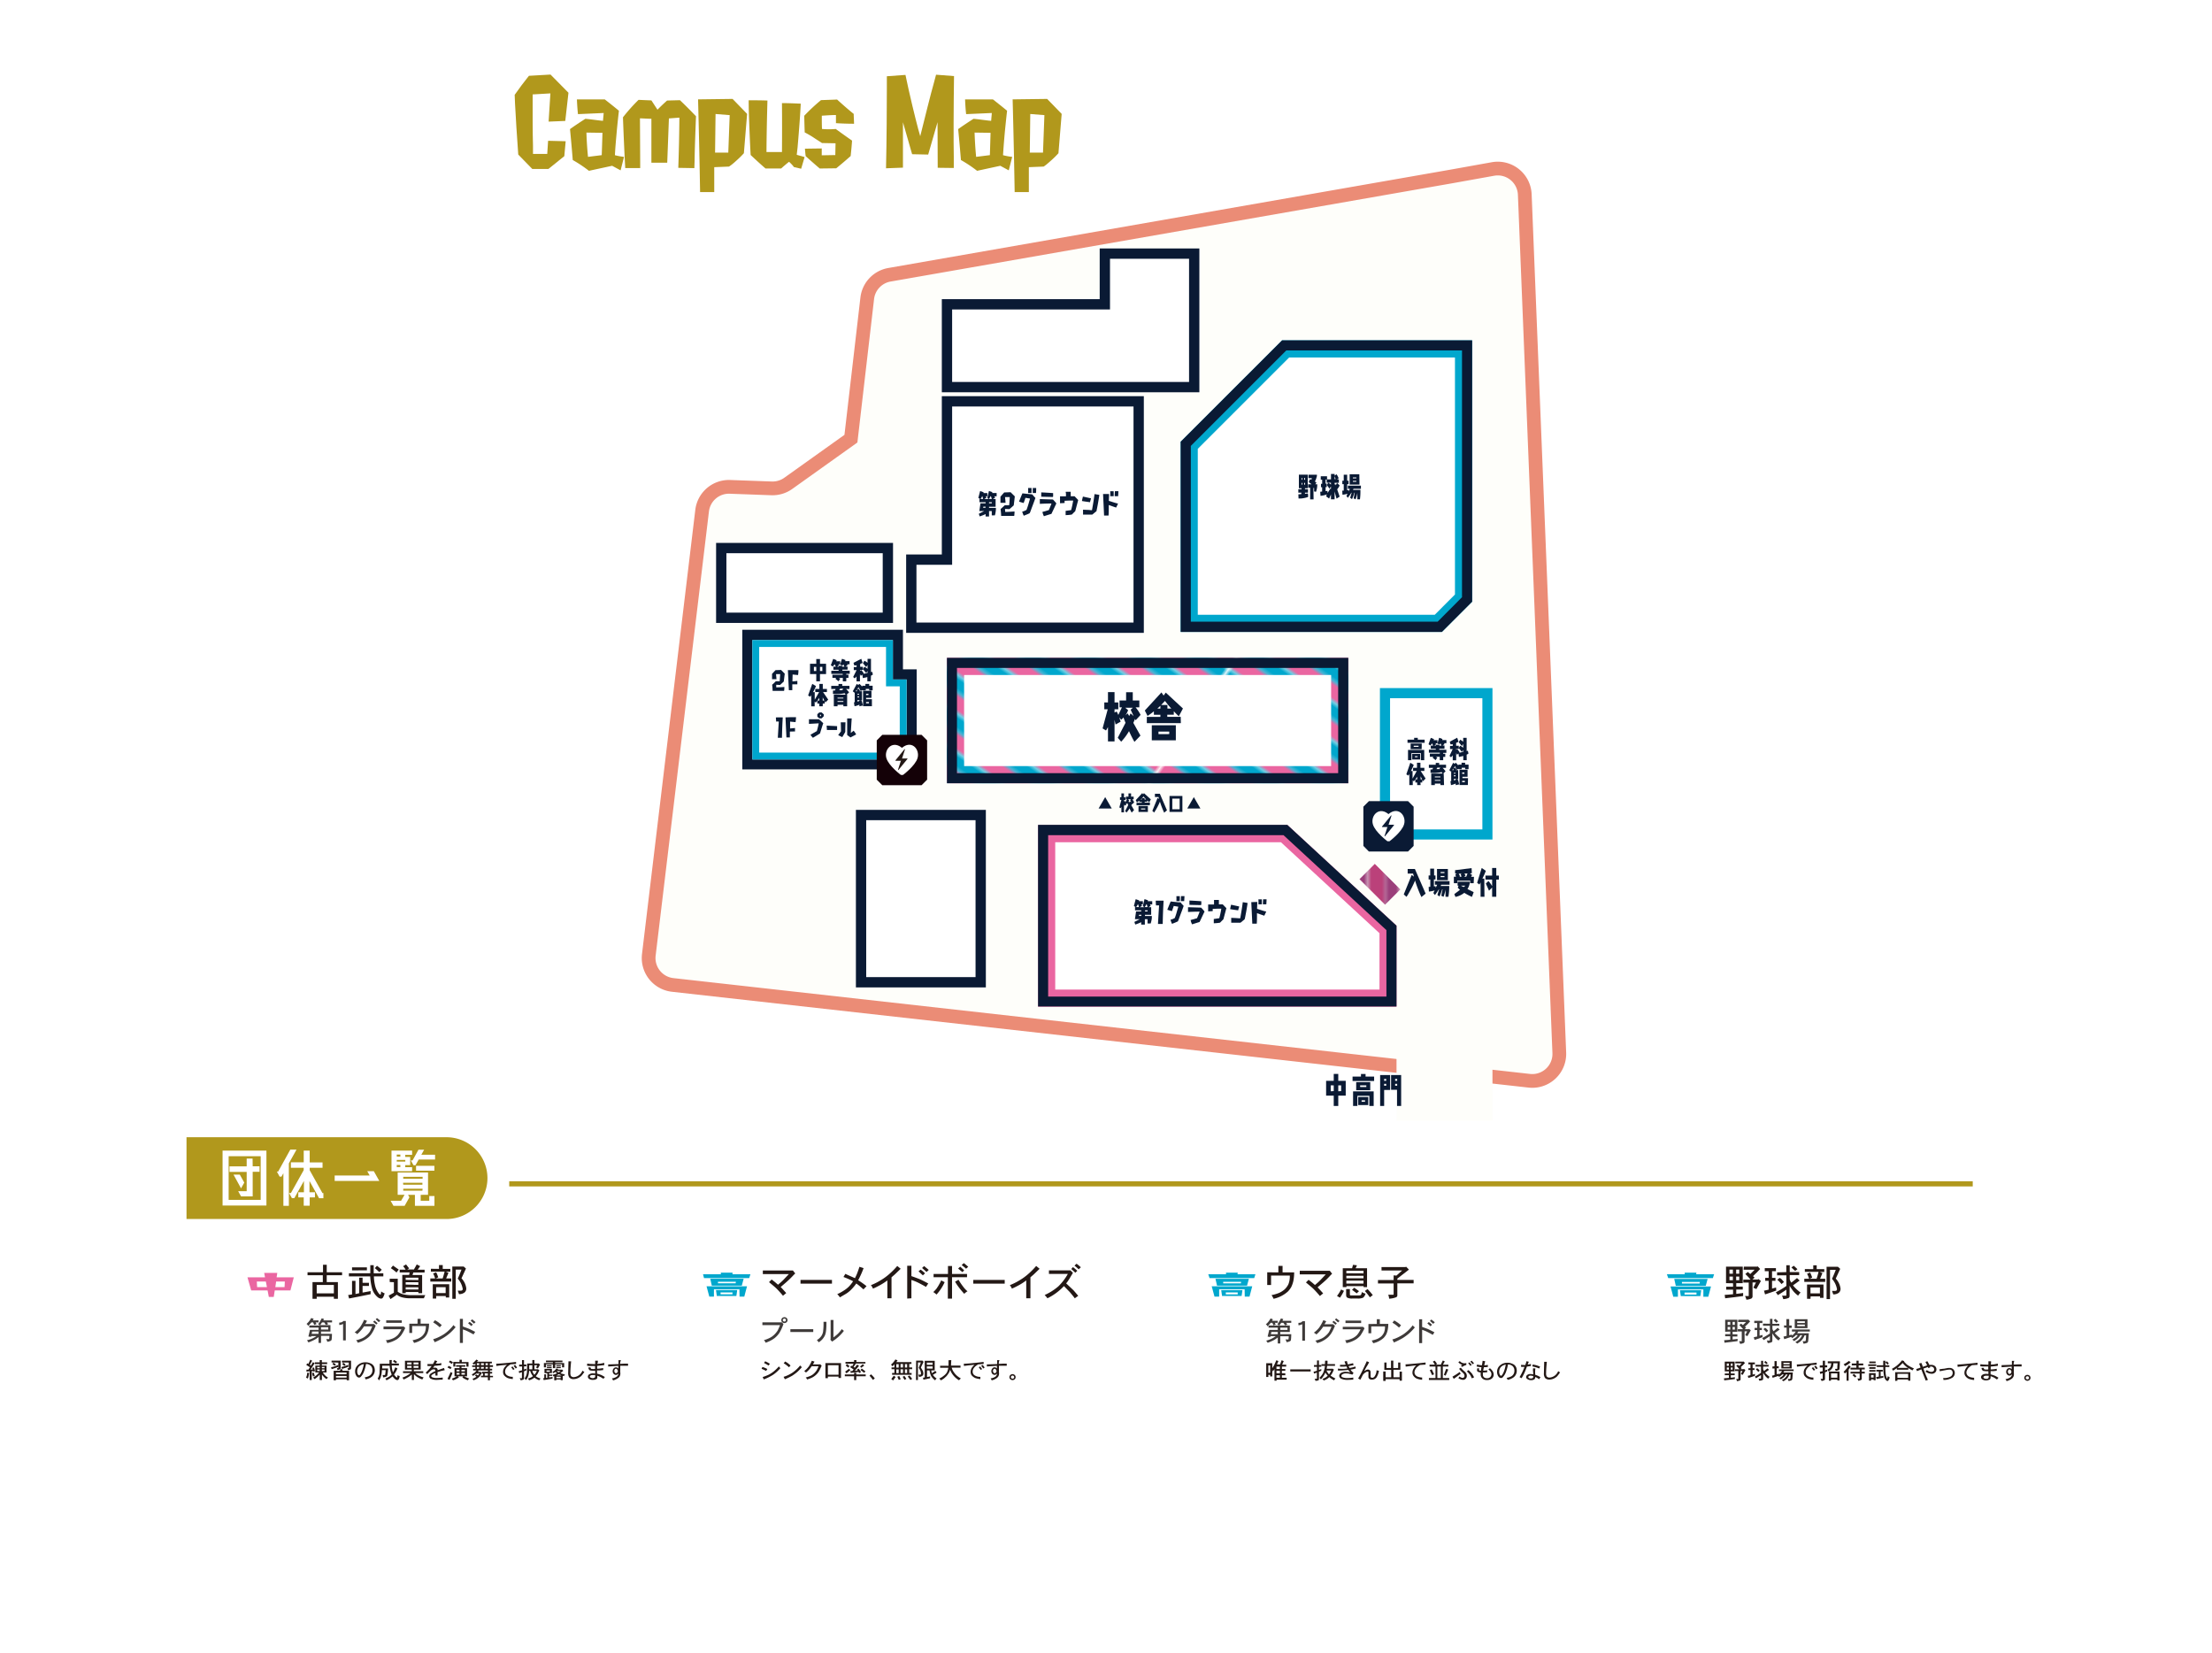<svg xmlns="http://www.w3.org/2000/svg" xmlns:xlink="http://www.w3.org/1999/xlink" viewBox="0 0 644.11 481.22"><defs><style>.cls-1,.cls-18{fill:none;}.cls-2{fill:#ea66a1;}.cls-3{fill:#00a7cd;}.cls-4{fill:#bb417a;}.cls-5{fill:#9b3f7b;}.cls-6,.cls-7{fill:#fefefa;}.cls-6{stroke:#eb8c76;stroke-width:4px;}.cls-10,.cls-18,.cls-6{stroke-miterlimit:10;}.cls-10,.cls-13,.cls-8{fill:#fff;}.cls-9{fill:#0a1a34;}.cls-10{stroke:#0a1a34;stroke-width:3px;}.cls-11{fill:url(#新規パターンスウォッチ_1);}.cls-12{fill:url(#新規パターンスウォッチ_11);}.cls-13{stroke:#fff;stroke-linejoin:bevel;stroke-width:1.01px;}.cls-14{fill:#140107;}.cls-15{fill:#231815;}.cls-16{fill:#b1981c;}.cls-17{fill:#3e3a39;}.cls-18{stroke:#b1981c;stroke-width:1.5px;}</style><pattern id="新規パターンスウォッチ_1" data-name="新規パターンスウォッチ 1" width="8.56" height="83.1" patternTransform="matrix(0.59, -0.85, 0.85, 0.59, -3.76, -45.59)" patternUnits="userSpaceOnUse" viewBox="0 0 8.56 83.1"><rect class="cls-1" width="8.56" height="83.1"/><rect class="cls-2" width="4.28" height="83.1"/><rect class="cls-3" x="4.28" width="4.28" height="83.1"/></pattern><pattern id="新規パターンスウォッチ_11" data-name="新規パターンスウォッチ 11" width="8.56" height="83.1" patternTransform="translate(-3.72 -130.47) scale(1.04)" patternUnits="userSpaceOnUse" viewBox="0 0 8.56 83.1"><rect class="cls-1" width="8.56" height="83.1"/><rect class="cls-4" width="4.28" height="83.1"/><rect class="cls-5" x="4.28" width="4.28" height="83.1"/></pattern></defs><g id="レイヤー_1" data-name="レイヤー 1"><path class="cls-6" d="M444,56.64a7.88,7.88,0,0,0-9.26-7.44l-11.8,2.12L259,80a7.87,7.87,0,0,0-6.47,6.85l-4.75,40.87h0l-18.23,13a7.88,7.88,0,0,1-4.86,1.47l-12.13-.44a7.87,7.87,0,0,0-8.11,6.93L188.93,278a7.88,7.88,0,0,0,6.95,8.77l249.43,27.9a7.87,7.87,0,0,0,8.74-8.14Z"/><rect class="cls-7" x="406.65" y="305.07" width="27.94" height="21.23"/><polygon class="cls-8" points="346.31 181.45 346.31 129.64 374.36 101.58 426.17 101.58 426.17 174.09 418.81 181.45 346.31 181.45"/><path class="cls-3" d="M423.67,104.09v69L417.78,179h-69V130.68l26.6-26.59h48.27m5-5H373.33L343.8,128.61V184h76.05l8.82-8.82v-76Z"/><path class="cls-9" d="M425.72,102v71.88L418.63,181H346.75V129.83l27.8-27.8h51.17m2.95-2.94H373.33L343.8,128.61V184h76.05l8.82-8.82v-76Z"/><rect class="cls-8" x="403.29" y="201.82" width="29.83" height="41.14"/><path class="cls-3" d="M431.65,203.29v38.2H404.77v-38.2h26.88m2.94-2.95H401.82v44.09h32.77V200.34Z"/><rect class="cls-10" x="210.02" y="159.57" width="48.52" height="20.3"/><rect class="cls-10" x="250.73" y="237.3" width="34.84" height="48.69"/><rect class="cls-8" x="275.74" y="191.53" width="116.86" height="36.53"/><path class="cls-11" d="M387.61,196.53v26.52H280.74V196.53H387.61m5-5H275.74v36.52H392.61V191.53Z"/><path class="cls-9" d="M389.66,194.47v30.64h-111V194.47h111m2.95-2.94H275.74v36.52H392.61V191.53Z"/><polygon class="cls-8" points="304.77 290.61 304.77 242.73 373.94 242.73 404.15 270.61 404.15 290.61 304.77 290.61"/><path class="cls-2" d="M373,245.23l28.69,26.48v16.4H307.27V245.23H373m2-5H302.27v52.88H406.65V269.52l-31.73-29.29Z"/><path class="cls-9" d="M373.76,243.18l29.95,27.63v19.35h-98.5v-47h68.55m1.16-3H302.27v52.88H406.65V269.52l-31.73-29.29Z"/><polygon class="cls-8" points="217.6 222.6 217.6 184.88 261.46 184.88 261.46 196.36 265.43 196.36 265.43 222.6 217.6 222.6"/><path class="cls-9" d="M260,186.36v11.47h4v23.29H219.07V186.36H260m2.95-3h-46.8v40.66h50.78V194.88h-4V183.41Z"/><path class="cls-3" d="M258,188.36v11.47h4v19.29H221.07V188.36H258m2-2H219.07v34.76H264V197.83h-4V186.36Z"/><polygon class="cls-10" points="275.75 116.85 275.75 162.94 265.36 162.94 265.36 182.76 275.75 182.76 281.44 182.76 331.57 182.76 331.57 116.85 275.75 116.85"/><polygon class="cls-10" points="275.75 112.71 347.74 112.71 347.74 73.84 321.72 73.84 321.72 88.6 275.75 88.6 275.75 112.71"/><path class="cls-9" d="M335.06,268.88h-.91l0-1.26h-.78v1.59h-1.07v-.71c-.23.12-.5.23-.79.35l-.68.25-.26.08-.25-.76,1.59-.8h-1.43l.33-2.24h1.49v-.33h-1.79v-.95h.19l-.52-.3.52-2,1,.35,0,.23h1.09v.95h-.46l.21.43-.66.37h1.35l-.45-.3.49-2.05,1,.34a2.61,2.61,0,0,1-.06.26h1.31v.95h-.66c.11.22.18.37.2.43l-.66.37h.81v2.23H333.4v.34h2c0,.09,0,.22,0,.37s0,.43-.09.83A6.64,6.64,0,0,1,335.06,268.88Zm-3.41-4.78-.24-.8h-.09a3.25,3.25,0,0,1-.5.8Zm.68,2.57v-.34h-.62l-.09.34Zm1.83-2.57-.24-.8h-.12a3.67,3.67,0,0,1-.47.8Zm0,1.28v-.33h-.74v.33Z"/><path class="cls-9" d="M338.83,262.24c-.13,2.15-.22,4.4-.26,6.78l-1.38,0q.17-3.09.33-5.4a5.55,5.55,0,0,0-.9,0c-.05-.45-.07-.91-.08-1.38C337.37,262.22,338.13,262.22,338.83,262.24Z"/><path class="cls-9" d="M343,268.26l-.54.24c-.2.09-.37.17-.52.22l-.43.17-.23.09a6.19,6.19,0,0,1-.44-1.2,3.4,3.4,0,0,0,.64-.2,4.49,4.49,0,0,0,.47-.22l.14-.09c.19-.51.37-1,.53-1.59s.29-1,.37-1.25l.12-.44-1.33-.22c-.12.35-.29.86-.52,1.51l-.58-.16-.53-.16-.25-.08c.54-1.34.86-2.14,1-2.41l1.23.13,1.14.12.49,0q.18.24.39.48l.36.39.16.17c-.14.4-.29.81-.45,1.25s-.32.84-.45,1.2-.26.68-.37,1l-.27.72Q343,268.25,343,268.26Zm.55-5.89h-1a12.46,12.46,0,0,0,0-1.45h1s0,.27,0,.66S343.52,262.23,343.52,262.37Zm1.3,0h-1c0-.22,0-.71.06-1.46h1C344.89,261.47,344.85,262,344.82,262.37Z"/><path class="cls-9" d="M349.31,268.44c-1.11.34-1.84.57-2.18.69a4,4,0,0,1-.43-1.26l1.86-.53c.14-.32.27-.63.4-.95s.22-.56.28-.72l.08-.24c-.44,0-1.57,0-3.38.1,0-.85,0-1.32,0-1.39l3.81.12c.34.34.69.72,1,1.14l-.64,1.34-.56,1.2C349.4,268.24,349.33,268.4,349.31,268.44Zm.39-4.91-3.35-.08c0-.35,0-.77,0-1.26,1.24.06,2.39.13,3.46.21,0,.15,0,.32,0,.49s0,.31,0,.43A1.42,1.42,0,0,0,349.7,263.53Z"/><path class="cls-9" d="M356.24,267.66l-.41.4-.39.4-.18.18a11.72,11.72,0,0,1-1.82.17c0-.17,0-.36,0-.57s0-.37,0-.47v-.2l1.6-.23c.1-.35.2-.76.3-1.22s.17-.83.22-1.12l.07-.43-1.15,0-1,.05-.35,0c0,.1,0,.2,0,.3s0,.18,0,.24a.66.66,0,0,1,0,.11c-.57.05-1,.07-1.33.07v-2h.32l.67,0h.72a5.13,5.13,0,0,0,0-.53c0-.2,0-.38,0-.54s0-.24,0-.25l1.42,0s0,.11,0,.26,0,.33,0,.52,0,.37,0,.52l1.12,0,.44.45.42.44.2.2Z"/><path class="cls-9" d="M360.56,265.05c-1.21-.16-2-.28-2.36-.36a12.29,12.29,0,0,1,.29-1.28l1,.22.92.2.42.09q0,.22-.12.48l-.13.45A1.47,1.47,0,0,0,360.56,265.05Zm1.87,2.6-.58.48-.46.38-.18.14c-1,0-1.9,0-2.69,0,0-.92,0-1.39,0-1.42l1.27.06,1,.07.35,0c.38-2.1.62-3.66.74-4.68l.59.08.56.1.26.05c-.09.66-.21,1.37-.34,2.13s-.26,1.38-.35,1.86S362.43,267.63,362.43,267.65Z"/><path class="cls-9" d="M368.15,266.61q-.6-.19-2.13-.75c0,1.43,0,2.45-.07,3.07h-1.3q0-.31-.29-6.27c.46,0,1-.05,1.74-.05,0,0,0,.7-.06,2l.92.29.86.28c.26.08.56.15.9.23,0,0-.05.09-.11.23l-.22.47C368.3,266.31,368.22,266.46,368.15,266.61Zm-.72-3.31h-1a8.2,8.2,0,0,0,0-1.45h1C367.45,262.43,367.43,262.92,367.43,263.3Zm1.31,0h-1c0-.11,0-.6.06-1.46h1C368.82,262,368.79,262.48,368.74,263.3Z"/><path class="cls-9" d="M389.69,322h-1.32v-3h-2.22v-4.32h2.22v-2h1.32v2h2.17V319h-2.17Zm-1.32-4.32V316h-.88v1.73Zm2.16,0V316h-.84v1.73Z"/><path class="cls-9" d="M400.13,314.74h-6.28v-1.29h2.45v-.75h1.34v.75h2.49ZM400,322h-1.26v-2.95h-3.48V322H394v-4.24h6Zm-1-4.58h-4.09v-2.35H399Zm-.58,4.32h-2.92V319.4h2.92Zm-.56-5.25V316h-1.81v.48Zm-.38,4.3v-.43h-1v.43Z"/><path class="cls-9" d="M403.05,322h-1.17V313h2.91v4.35h-1.74Zm.6-7.32v-.54h-.6v.54Zm0,1.43v-.54h-.6v.54ZM408,322H406.8v-4.7h-1.73V313H408Zm-1.16-7.32v-.54h-.59v.54Zm0,1.43v-.54h-.59v.54Z"/><path class="cls-9" d="M380.86,143.67l.07,1a5.88,5.88,0,0,1-1.14.33,7.47,7.47,0,0,1-1,.14l-.59,0h-.08l-.05-1.21.86-.07v-.42h-.87v-1H379v-.29h-.78v-3.95h2.58v3.95H380v.29h.87v1H380v.33Zm-1.64-4v-.49H379v.49Zm0,1.44v-.53H379v.53Zm.8-1.44v-.49h-.26v.49Zm0,1.44v-.53h-.26v.53Zm2.48,4.28h-1V142h-.59v-1h1l-.82-.63.33-.86a3.47,3.47,0,0,1,.43.16l.15-.45H381v-1h2.47c0,.08,0,.19,0,.33s-.09.37-.19.72a4.11,4.11,0,0,1-.4.92,4.22,4.22,0,0,1,.46.34L383,141h.56v.09a5.52,5.52,0,0,1-.36,2.1l-.55-.11,0-1h-.2Z"/><path class="cls-9" d="M390.09,144.6l-.9.58c-.19-.63-.38-1.32-.57-2.08v2.28h-1.06v-1.44l-.53,1.23-.88-.67a4.56,4.56,0,0,1,.24-.55,7.8,7.8,0,0,1-1.87.42l-.08-1.19.55-.07v-1.25h-.33v-1H385v-1.2h-.41v-1h1.83v.91h1.15v-1.57h1.06v.49l.56-.41a5.42,5.42,0,0,1,.61,1.17l-.47.32h.53v1h-1.23v.52l.24-.12.11.32.34-.7.77.75a4.4,4.4,0,0,1-.72,1.13Zm-2.53-2.23v-.76l-.42.69-.75-1.07.36-.68a2.94,2.94,0,0,1,.81.55v-.57h-1.24v-.91H386v1.2h.33v1H386V143l.53-.07.07.62c.12-.23.25-.45.38-.66s.24-.38.31-.48l.11-.15Zm1.36-2.87-.3-.86v.86Z"/><path class="cls-9" d="M396,145.38h-.75v-1.87a8.24,8.24,0,0,1-.21.93c-.09.31-.16.55-.22.71l-.09.23-.57-.28.33-1.65h-.12a8.83,8.83,0,0,1-.29.92,7,7,0,0,1-.28.71l-.11.24-.53-.38.43-1.49h-.08c-.16.26-.33.52-.51.77s-.3.43-.39.54l-.14.18-.4-.52.32-.67a6.29,6.29,0,0,1-1.48.29l-.06-1.19.43,0v-1.88h-.41v-1h.41v-1.75h1v1.75h.41v1h-.41v1.76l.42-.05,0,.41.37-.77h-.58v-.93h3.79v.93h-2.15l-.16.31h2.17a2.45,2.45,0,0,1,0,.3A17.35,17.35,0,0,1,396,145.38Zm-.13-4.29H393v-3h2.82Zm-.91-1.83V139h-1v.29Zm0,1V140h-1v.29Z"/><path class="cls-9" d="M332.09,214.17,330.34,216c-.46-.79-1-1.84-1.58-3.13a16.75,16.75,0,0,1-2.28,3.08l-1-1.14,2.26-4.36c-.22-.53-.41-1-.58-1.56-.11.13-.22.24-.33.35l-.25.24-.09.06-.58-.65c.17.48.3.89.4,1.24l-1.47.81-.3-1.35v6.28h-1.91v-4.19q-.27.53-.57,1l-1-.6,1.5-5.57h-1v-2h1.07v-3h1.91v3h1.1v2h-1.1v.95l.61-.3a7.24,7.24,0,0,1,.49,1l1.05-2.21H326v-2h1.91v-2.41h1.94v2.41h1.91v2h-1.08a11.4,11.4,0,0,1,1.45,2.19l-1.45,1.58-.18-.42c-.17.44-.33.82-.49,1.16Zm-2-5.68-.85-1.85.64-.58h-2.22l.83.7a5.31,5.31,0,0,1-.78,1.51l.65-.57.45.78.42-.78Z"/><path class="cls-9" d="M343.85,210.54h-9.91v-1.82h3.95v-.62H336v-1c-.32.26-.64.5-.94.73l-.7.48-.21.14-.79-1.58,4.84-5.27.63.92.63-.87,5,4.63-1.2,2.27c-.47-.45-1-.93-1.46-1.46v1h-1.9v.62h3.91Zm-1.46,5h-7v-4.38h7Zm-4.5-9.24v-.81l-.87.81Zm2.58,7.43V213h-3.13v.75Zm-.53-7.43h1.12c-.72-.8-1.33-1.54-1.84-2.22-.34.39-.71.78-1.1,1.17h1.82Z"/><path class="cls-9" d="M238.77,198.37h-1.08v-2.11h-1.82v-3h1.82v-1.38h1.08v1.38h1.77v3h-1.77Zm-1.08-3v-1.21H237v1.21Zm1.77,0v-1.21h-.69v1.21Z"/><path class="cls-9" d="M246.42,198.37h-1v-1h-1.2a4.28,4.28,0,0,1,.45.24l-.5.75-.88-.7.17-.29h-1.07v-.9h3v-.27h-3.32v-.91h2.12V195h-1.52v-.9h.72l-.34-.67H243l-.26.35-.2.21-.07.06-.54-.36.69-1.86,1,.38a1.2,1.2,0,0,1-.06.17.93.93,0,0,1-.05.14h1.14v.91h-.56a3.17,3.17,0,0,1,.2.29l-.54.38h.49v-.25h1v.25h.64l-.29-.66h0l-.18.21-.14.15,0,0-.62-.32.53-1.67,1,.36-.08.32h1.28v.91h-.71l.14.25-.61.42h.6v.9h-1.51v.3h2.14v.91h-1v.27h.63v.9h-.63Z"/><path class="cls-9" d="M253.56,198.37h-1v-1.24c-.46.12-.89.22-1.31.29l-.14-1-.45.35-.25-.51v2.12h-1v-1.43a7.15,7.15,0,0,1-.52.56l-.46-.4,1-2v0h-.82v-.9h.82v-.53l-.34.07a1.1,1.1,0,0,1-.25,0l-.08,0-.23-.76,2.26-1.18.4,1.18a4.84,4.84,0,0,1-.72.33v.83h.8v.9h-.8v.3l.31-.26a5.31,5.31,0,0,1,.76,1l-.14.11,1.22-.28v-.56l-.4.58-.94-1.12.42-.68a3.74,3.74,0,0,1,.92.6v-1.14l-.41.62-.94-1.12.43-.72a3.93,3.93,0,0,1,.92.59v-1.14h1v3.85l.37-.08.17.81a2.89,2.89,0,0,1-.54.31Z"/><path class="cls-9" d="M239.57,205.63h-1v-.77H238V204l-.46.56-.32-.3v1.4h-1V202.4l-.31.45-.6-.36,1.21-3.38,1.09.65a17.62,17.62,0,0,1-.86,1.75h.49v2.21l1.29-2.23h-1.13v-.9h1.19v-1.47h1v1.47h1.2v.9h-1.13l1.51,2.21-.78.79a2.81,2.81,0,0,1-.24-.4v.77h-.56Zm-1-1.67v-.77c-.18.26-.37.52-.56.77Zm1,0h.48c-.15-.26-.31-.57-.48-.92Z"/><path class="cls-9" d="M246.68,205.63h-1.1v-.43h-1.7v.43H242.8v-3.38h3.43l-.27-.42a10.72,10.72,0,0,1-2.41.26,7.94,7.94,0,0,1-1-.05v-1h.57l.21-.44h-1.28v-.91h2.11v-.54h1.09v.54h2.1v.91h-1a5.54,5.54,0,0,1,.89,1l-.73.67h.17Zm-1.1-2.27v-.24h-1.7v.24Zm0,1v-.25h-1.7v.25Zm-.16-3.41-.13-.19.29-.24h-.94a4,4,0,0,1-.27.44Z"/><path class="cls-9" d="M251.25,205.41l-1,.23,0-.47c-.23.1-.46.19-.7.27a3.3,3.3,0,0,1-.54.15l-.19,0-.17-1.13.24,0v-2.88l-.1.1-.46-.41,1.16-2.16.4.31.38-.3a5.27,5.27,0,0,1,.79.83v-.29H252v-.54h1.1v.54h1V201h-1v-.41h-1V201h-1v-.12l-.45.35L250,200.1a8.48,8.48,0,0,1-.57.78l.52-.39a2.69,2.69,0,0,1,.47.65l-.15.12H251v2.56h-.17A8.31,8.31,0,0,1,251.25,205.41Zm-1.65-4.15-.16-.36-.31.36Zm.54,1V202h-.44v.29Zm0,.81v-.32h-.44v.32Zm.49.73h-.93v.47l.39-.07,0-.28Zm3.26,1.81h-2.57v-4.49h2.44v2.06H252.2v.39h1.69Zm-1-3.27V202h-.69v.39Zm.13,2.44v-.38h-.82v.38Z"/><path class="cls-9" d="M227.93,208.88c-.12,1.88-.19,3.85-.23,5.93l-1.21,0c.11-1.8.2-3.37.29-4.72a4.18,4.18,0,0,0-.78,0c0-.4-.06-.8-.07-1.21C226.66,208.86,227.32,208.86,227.93,208.88Z"/><path class="cls-9" d="M231.66,210.25l-1.59-.15c0,.75,0,1.42,0,2l1.43-.14,0,1L230,213c0,.66,0,1.22,0,1.71h-1c-.1-2-.19-3.94-.27-5.84l1.28-.05,1.28,0h.51C231.79,209.27,231.73,209.74,231.66,210.25Z"/><path class="cls-9" d="M228.51,196.14c-.08.71-.17,1.48-.28,2.29-.33.31-.7.63-1.09,1l-1.11-.06c0,.45,0,.7,0,.76.75,0,1.54-.06,2.37-.11,0,.38,0,.75-.08,1.13l-3.34,0c0-.6-.07-1.19-.14-1.79.35-.3.71-.62,1.06-1q.51,0,1.14,0c.06-.53.1-1.23.14-2.08l-1.21,0c.05.34.1.83.14,1.48-.43,0-.86,0-1.3,0q0-.49,0-1.56l1-1.08,1.63-.06Z"/><path class="cls-9" d="M232.39,196.54l-1.59-.15c0,.75-.05,1.42-.05,2,.44,0,.92-.08,1.43-.14l0,1-1.47,0c0,.65,0,1.22,0,1.7h-1c-.1-2-.2-3.95-.28-5.84l1.29,0,1.27,0h.51C232.52,195.56,232.46,196,232.39,196.54Z"/><path class="cls-9" d="M238.78,213.54c-.44.3-1.13.72-2.07,1.27a7.41,7.41,0,0,1-.72-.87l.86-.51.73-.42.28-.14c.08-.31.17-.65.26-1s.16-.69.21-.92l.07-.35-2.84.16c0-.4,0-.84,0-1.35h2.93l1.24,1.15C239.5,211.18,239.19,212.19,238.78,213.54Zm1-4.92a1.57,1.57,0,0,1-.18.19,1.2,1.2,0,0,1-.17.16l-.13.12-.07.06h-.64a4.24,4.24,0,0,1-.59-.51v-.32c0-.1,0-.19,0-.26a.84.84,0,0,0,0-.12l.58-.51.68,0q.27.27.6.54c0,.11,0,.21,0,.32s0,.2,0,.26Zm-1-.52v.41h.3l0-.4h-.33Z"/><path class="cls-9" d="M243.75,211.42a5.15,5.15,0,0,1,0,.55,3.73,3.73,0,0,1,0,.43v.14h-1.46l-1.13,0h-.37l-.08-1.27Z"/><path class="cls-9" d="M246.14,213.11l-.14.24c-.08.15-.2.35-.34.59l-.4.67-.22-.1-.46-.22c-.19-.09-.36-.17-.52-.26l.17-.21.32-.44.34-.45c0-.08,0-1-.07-2.63l1.38,0C246.16,211.43,246.14,212.37,246.14,213.11Zm1.51,1.6-.17-.13-.38-.27-.41-.31c0-1.19,0-2.8,0-4.82l1.32,0c-.09,1.35-.18,2.76-.27,4.24.27-.23.55-.45.84-.67a11,11,0,0,1,.73,1.08L249,214l-.64.34Z"/><path class="cls-9" d="M414.85,216.26h-5v-.91h1.93v-.52h1.06v.52h2Zm-.12,5.08h-1v-2.07H411v2.07h-1v-3h4.72Zm-.76-3.21h-3.21v-1.64H414Zm-.45,3h-2.3v-1.63h2.3Zm-.45-3.67v-.34h-1.41v.34Zm-.29,3v-.3H412v.3Z"/><path class="cls-9" d="M420.24,221.34h-1v-1h-1.15a4.86,4.86,0,0,1,.43.23l-.48.75-.85-.69.17-.29h-1v-.91h2.91v-.27h-3.19v-.9h2V218h-1.45v-.91h.69l-.32-.67H417a3.54,3.54,0,0,1-.26.35,1.48,1.48,0,0,1-.19.21l-.06.06-.52-.35.66-1.86.93.37c0,.05,0,.1-.05.17l-.06.14h1.11v.91H418l.19.29-.53.38h.47v-.25h1v.25h.61l-.28-.66h0l-.17.22-.13.14,0,0-.6-.31.51-1.68.95.36a1.49,1.49,0,0,1-.08.32h1.24v.91h-.69l.14.25-.59.42h.58V218H419.1v.3h2.06v.9h-.92v.27h.6v.91h-.6Z"/><path class="cls-9" d="M427.09,221.34h-1v-1.25c-.44.13-.86.22-1.26.3l-.13-1-.44.36-.24-.52v2.13h-1v-1.43c-.17.2-.34.39-.51.56l-.43-.41.94-2v0h-.79v-.91h.79v-.53l-.33.08-.24,0h-.08l-.21-.76,2.16-1.17.38,1.18a5.61,5.61,0,0,1-.69.32v.83h.77v.91H424v.29l.3-.26a6,6,0,0,1,.74,1l-.14.12,1.17-.28v-.56l-.38.58-.91-1.13.4-.68a4.24,4.24,0,0,1,.89.61V216.6l-.39.61-.91-1.12.41-.72a3.74,3.74,0,0,1,.89.6v-1.15h1v3.86l.36-.09.17.82a2.35,2.35,0,0,1-.53.3Z"/><path class="cls-9" d="M413.67,228.59h-1v-.76h-.54v-.9l-.45.56-.3-.29v1.39h-1v-3.23l-.3.46-.57-.37,1.16-3.38,1,.65a15.41,15.41,0,0,1-.83,1.76h.48v2.21l1.23-2.23h-1.08v-.91h1.14v-1.47h1v1.47h1.15v.91h-1.09l1.45,2.21-.75.78a2.68,2.68,0,0,1-.23-.4v.78h-.53Zm-1-1.67v-.77c-.17.27-.35.52-.54.77Zm1,0h.45c-.14-.26-.3-.57-.45-.91Z"/><path class="cls-9" d="M420.49,228.59h-1.05v-.43h-1.63v.43h-1.05v-3.38h3.29l-.25-.41a10.49,10.49,0,0,1-2.31.26,9.36,9.36,0,0,1-.94-.05v-1h.54l.2-.44h-1.22v-.91h2v-.54h1v.54h2v.91h-1a5.78,5.78,0,0,1,.86,1l-.7.67h.16Zm-1.05-2.26v-.25h-1.63v.25Zm0,1v-.25h-1.63v.25Zm-.16-3.41-.12-.18.28-.25h-.91a2.69,2.69,0,0,1-.26.44Z"/><path class="cls-9" d="M424.88,228.38l-1,.23,0-.48c-.22.1-.44.19-.67.27l-.52.16-.18,0-.17-1.13.23,0v-2.89l-.09.1-.45-.41,1.12-2.16.39.32.36-.31a5.17,5.17,0,0,1,.76.83v-.29h.92v-.54h1.05v.54h1v1.32h-1v-.41h-1v.41h-1v-.12l-.43.35-.5-1.11a8.65,8.65,0,0,1-.55.78l.5-.38a2.44,2.44,0,0,1,.45.65l-.15.11h.65v2.56h-.17A7.93,7.93,0,0,1,424.88,228.38Zm-1.58-4.16-.16-.36-.3.36Zm.51,1V225h-.42v.3Zm0,.81v-.33h-.42v.33Zm.47.72h-.89v.47l.38-.07,0-.27Zm3.14,1.81H425V224.1h2.34v2.06h-1.5v.39h1.63Zm-1-3.26v-.4h-.66v.4Zm.13,2.44v-.39h-.79v.39Z"/><polygon class="cls-12" points="403.31 263.41 395.87 255.97 400.32 251.52 407.77 258.96 403.31 263.41"/><path class="cls-9" d="M415.13,260.18l-1.23,1a36.06,36.06,0,0,1-1.85-4.81,24.63,24.63,0,0,1-1.08,2.3c-.42.79-.76,1.4-1,1.82l-.41.63-.8-.71,2.31-5.67.65.5c-.09-.3-.17-.6-.25-.9h-1.57V253H412Z"/><path class="cls-9" d="M421.76,261.1h-.84V259a9.92,9.92,0,0,1-.24,1.05c-.1.35-.18.62-.25.8l-.1.26-.64-.32.37-1.85h-.13c-.09.34-.2.68-.33,1s-.23.62-.31.8l-.13.27-.6-.43.49-1.67H419l-.57.86-.44.62-.16.19-.45-.58.36-.75a7.5,7.5,0,0,1-1.66.33l-.07-1.34.48-.06v-2.12H416v-1.16h.46v-2h1.13v2H418v1.16h-.46v2l.47-.06.05.47.42-.87h-.65v-1.05h4.26v1.05h-2.42l-.18.35H422v.33A19,19,0,0,1,421.76,261.1Zm-.15-4.83h-3.17V253h3.17Zm-1-2.06v-.32h-1.12v.32Zm0,1.17v-.33h-1.12v.33Z"/><path class="cls-9" d="M429.12,257.14h-1v-.71h-3.77v.71h-1v-1.88h.62l-.19-.65.39-.3-.46,0,0-.95,4.8-.61.08,1.46-.56.09.62.45a3.67,3.67,0,0,1-.29.54h.84Zm0,2.62-.5,1.37a16.7,16.7,0,0,1-2.24-1.18,6,6,0,0,1-2.56,1.19l-.34-.81,1.65-1.26a5.49,5.49,0,0,1-.64-.62l.22-.58h-.28v-1.16H428c0,.08,0,.19,0,.32a4.53,4.53,0,0,1-.2.77,3.88,3.88,0,0,1-.49,1.05Zm-3.55-4.5-.22-.71.23-.17-.82,0a7,7,0,0,1,.39.78l-.19.13Zm1.14,2.61h-1.31l.79.4Zm.24-2.61.37-.93c-.2,0-.49,0-.88,0l.3.61-.43.28Z"/><path class="cls-9" d="M432.26,261.1h-1.13v-4.16l-.34.59-.66-.48,1.33-4.34,1.2.84a22.18,22.18,0,0,1-1,2.25h.55Zm3.44,0h-1.21v-2.69l-.91.92-.92-2.09.76-.72a7.66,7.66,0,0,1,1.07,1.49v-1.92h-1.94v-1.16h1.94v-2.21h1.21v2.21h.75v1.16h-.75Z"/><path class="cls-9" d="M330.22,235.86l-.69.73c-.18-.31-.39-.72-.62-1.22a6.23,6.23,0,0,1-.89,1.2l-.39-.44.89-1.71a5.77,5.77,0,0,1-.23-.61l-.13.14-.1.09,0,0-.23-.25c.06.18.12.35.16.48l-.58.32-.12-.53v2.46h-.75V234.9c-.07.14-.14.28-.22.41l-.38-.23.59-2.18h-.4v-.78h.41V231h.75v1.16h.43v.78h-.43v.37l.24-.12a3.08,3.08,0,0,1,.19.4l.42-.86h-.29v-.78h.75V231h.76v.94h.75v.78h-.42a4.58,4.58,0,0,1,.57.86l-.57.61-.07-.16c-.07.17-.13.32-.19.45Zm-.8-2.22-.34-.73.25-.22h-.87l.33.27a2,2,0,0,1-.31.59l.26-.22.17.31.17-.31Z"/><path class="cls-9" d="M334.82,234.44h-3.88v-.71h1.55v-.24h-.74v-.38l-.37.29-.27.19-.08,0-.31-.62,1.89-2.06.25.36.25-.34,2,1.81-.47.89-.58-.57v.38h-.74v.24h1.53Zm-.57,1.95h-2.73v-1.72h2.73Zm-1.76-3.62v-.32l-.34.32Zm1,2.91v-.29h-1.23v.29Zm-.21-2.91h.44q-.42-.47-.72-.87c-.14.15-.28.31-.43.46h.71Z"/><path class="cls-9" d="M339.81,235.93l-.82.68a24.69,24.69,0,0,1-1.23-3.21,16.12,16.12,0,0,1-.72,1.54c-.28.52-.51.93-.69,1.21l-.27.42-.53-.48,1.53-3.77.44.33c-.06-.2-.12-.4-.17-.6H336.3v-.94h1.44Z"/><path class="cls-9" d="M344.3,236.39h-3.75v-4.64h3.75Zm-.8-.77v-3.1h-2.14v3.1Z"/><polygon class="cls-9" points="321.82 232.08 319.9 235.4 323.73 235.4 321.82 232.08"/><polygon class="cls-9" points="347.63 232.08 345.72 235.4 349.55 235.4 347.63 232.08"/><path class="cls-9" d="M289.69,150.06h-.9l0-1.27H288v1.59H287v-.71a8.46,8.46,0,0,1-.79.35c-.29.11-.52.2-.69.25l-.26.08-.24-.76,1.58-.8h-1.43l.33-2.24H287v-.33h-1.79v-.95h.18l-.51-.3.52-2,1,.35c0,.06,0,.13,0,.23h1.1v.95h-.46c.11.23.18.37.2.43l-.66.37h1.35l-.44-.3.48-2.05,1,.35a2.15,2.15,0,0,0-.06.25h1.3v.95h-.66a4.53,4.53,0,0,1,.21.43l-.66.37h.81v2.24H288v.33h2c0,.09,0,.22,0,.37a6.38,6.38,0,0,1-.09.83A5.14,5.14,0,0,1,289.69,150.06Zm-3.41-4.79-.23-.8H286a3.25,3.25,0,0,1-.49.8Zm.69,2.57v-.33h-.63c0,.18-.07.29-.08.33Zm1.83-2.57-.25-.8h-.11a3.84,3.84,0,0,1-.47.8Zm0,1.28v-.33H288v.33Z"/><path class="cls-9" d="M295.5,144.52c-.09.81-.19,1.69-.31,2.62-.39.36-.8.72-1.26,1.1l-1.27-.06a7.64,7.64,0,0,0,.06.87c.85,0,1.75-.07,2.7-.13q0,.65-.09,1.29l-3.81,0c0-.68-.09-1.36-.16-2,.4-.34.8-.71,1.21-1.1q.58,0,1.29,0c.07-.62.13-1.41.17-2.39l-1.38,0c.05.38.11.94.16,1.68-.49,0-1,0-1.49,0,0-.38,0-1,0-1.78.42-.49.79-.91,1.09-1.24l1.86-.07Z"/><path class="cls-9" d="M299.82,149.43l-.53.25-.53.21-.42.17-.23.1a6.12,6.12,0,0,1-.45-1.2,3.79,3.79,0,0,0,.65-.21,2.88,2.88,0,0,0,.46-.22l.15-.09c.18-.51.36-1,.53-1.59s.29-1,.36-1.25l.12-.44-1.33-.22c-.11.35-.29.86-.52,1.51l-.58-.16-.52-.16-.25-.08c.53-1.34.86-2.14,1-2.41l1.24.14,1.13.11.49.06.39.47.36.39.16.17c-.14.4-.29.82-.45,1.25s-.31.84-.45,1.2-.26.69-.37,1l-.27.72C299.86,149.32,299.83,149.42,299.82,149.43Zm.55-5.89h-1a10.57,10.57,0,0,0,0-1.45h1s0,.27,0,.66S300.37,143.4,300.37,143.54Zm1.3,0h-.95c0-.22,0-.71,0-1.46h1C301.74,142.64,301.71,143.13,301.67,143.54Z"/><path class="cls-9" d="M306.17,149.61q-1.68.51-2.19.69a4.32,4.32,0,0,1-.43-1.25l1.86-.54c.14-.32.27-.63.4-.95s.22-.56.28-.72l.09-.24c-.45,0-1.58,0-3.39.1,0-.85,0-1.32,0-1.39l3.81.12c.35.35.69.73,1,1.14-.18.4-.4.85-.63,1.35l-.57,1.19Zm.38-4.91-3.35-.08c0-.35,0-.77,0-1.26,1.24.06,2.39.13,3.46.21,0,.16,0,.32,0,.49s0,.31,0,.44S306.55,144.69,306.55,144.7Z"/><path class="cls-9" d="M313.1,148.83l-.42.41-.39.39-.18.18a11.63,11.63,0,0,1-1.81.17q0-.25,0-.57c0-.21,0-.36,0-.46v-.21l1.6-.22c.1-.36.2-.76.3-1.22s.17-.84.22-1.13l.08-.43-1.16,0-1,.05-.34,0,0,.3q0,.15,0,.24a.66.66,0,0,1,0,.11c-.57.05-1,.07-1.33.07v-2H309l.67,0h.73c0-.16,0-.33,0-.53s0-.37-.05-.53,0-.25,0-.26l1.43,0s0,.11,0,.26,0,.33,0,.53,0,.36,0,.51l1.12,0,.44.45.42.44a1.62,1.62,0,0,0,.2.2Z"/><path class="cls-9" d="M317.41,146.22c-1.21-.16-2-.28-2.36-.35a12.69,12.69,0,0,1,.29-1.29l1,.22.93.2.41.09c0,.15-.07.32-.12.49s-.09.32-.12.44Zm1.88,2.6-.59.48-.46.38-.18.14c-1,0-1.9,0-2.69,0,0-.92,0-1.39,0-1.42l1.26.06c.44,0,.77.05,1,.08l.34,0c.38-2.1.63-3.66.74-4.68l.59.09.56.09.26.05c-.09.66-.21,1.37-.34,2.13s-.25,1.38-.35,1.86S319.29,148.8,319.29,148.82Z"/><path class="cls-9" d="M325,147.78c-.4-.13-1.12-.38-2.14-.75,0,1.43,0,2.45-.07,3.07h-1.3q0-.31-.29-6.27c.46,0,1,0,1.75,0,0,0,0,.69-.07,2,.3.09.61.18.92.29l.86.27c.26.08.56.15.9.23l-.11.23c-.06.14-.14.3-.22.47S325.08,147.64,325,147.78Zm-.72-3.31h-1a9.08,9.08,0,0,0,0-1.45h1C324.3,143.61,324.29,144.09,324.29,144.47Zm1.3,0h-1c0-.11,0-.59.07-1.46h1C325.67,143.16,325.64,143.65,325.59,144.47Z"/><path class="cls-9" d="M410,247.92H398.6L397,246.29V234.87l1.62-1.62H410l1.63,1.62v11.42Z"/><path class="cls-13" d="M404.31,244.53s3.49-2.62,4.07-4.71-1.46-4.71-4.07-2.1c-2.53-2.53-4.65,0-4.07,2.1S404.31,244.53,404.31,244.53Z"/><path class="cls-9" d="M405.07,237.41l-2.67,3.28.06.11h1.66l1.08-3.35Z"/><path class="cls-9" d="M403.27,243.51l2.67-3.28-.06-.11h-1.67l-1.07,3.34Z"/><path class="cls-14" d="M268.35,228.62H256.92L255.3,227V215.57l1.62-1.62h11.43l1.62,1.62V227Z"/><path class="cls-13" d="M262.64,225.23s3.49-2.62,4.07-4.7-1.46-4.71-4.07-2.1c-2.54-2.54-4.65,0-4.07,2.1S262.64,225.23,262.64,225.23Z"/><path class="cls-15" d="M263.4,218.11l-2.67,3.28.06.11h1.66l1.08-3.34Z"/><path class="cls-15" d="M261.6,224.21l2.67-3.28-.06-.1h-1.67l-1.07,3.34Z"/><rect class="cls-8" x="62.78" y="344.34" width="539.03" height="85.54"/><path class="cls-16" d="M54.31,331.11H130A11.91,11.91,0,0,1,141.94,343v0A11.91,11.91,0,0,1,130,354.92H54.31a0,0,0,0,1,0,0V331.11A0,0,0,0,1,54.31,331.11Z"/><path class="cls-8" d="M77.58,335v16H64.81V335Zm-11,1.64v12.7h9.33v-12.7Zm7,2.94h2v1.6h-2v7.16H70.19l-.84-1.52h2.48V341.2h-5v-1.6h5v-2.28h1.72ZM69.83,342l1.3,2.32L70.19,346,68,342Z"/><path class="cls-8" d="M84.53,334.72h1.81l-2.23,4v12.36H82.52v-9.5l-.55,1h-.55l-.81-1.48H81Zm5.65,6,3.72,6.66h.27v1.48H92.91l-2.79-5v3.28h1.59v1.48H90.18v2.42H88.44v-2.42H86.86v-1.48H88.5v-3.3l-2.79,5H85l-.83-1.48h.54l3.72-6.66V340H84.7v-1.6h3.74V335h1.74v3.44h3.74V340H90.18Z"/><path class="cls-8" d="M106.94,341h1.91l1.6,2.84h-13v-1.58h10.2Z"/><path class="cls-8" d="M122.5,349.6H125v-1.36h1.51v2.84h-5.69v-3.2h-2l.4.72-1.39,2.48h-3.26l-.84-1.48h3.07l1-1.72h-2v-6.5h8.84v6.5H122.5ZM120,341h-6V335h6v1.24H118v.6h1.44v2.4H118v.6H120Zm-3.42-4.24v-.6h-1.05v.6Zm1.44,1.44v-.48h-2.49v.48Zm-2.49,1v.6h1.05v-.6Zm7.53,4v-.56h-5.64v.56Zm-5.64,1.74H123v-.58h-5.64Zm5.64,1.16h-5.64v.56H123Zm.45-11.36-.82,1.46h4v1.4h-4.77l-.93,1.66h-.58l-.78-1.4h.5l1.73-3.12Zm-2.36,4.7h5.34v1.4h-5.34Z"/><path class="cls-15" d="M502.23,399.28v-2.84h2.88v2.84H504v.61h1.12v.51H504v.74c.5-.05.89-.11,1.17-.16v.54l-1.57.2-1.52.18-.08-.61,1.44-.1v-.79h-1.2v-.51h1.2v-.61Zm1.2-1.62V397h-.61v.71Zm0,1.12v-.64h-.61v.64Zm1.09-1.12V397H504v.71Zm0,1.12v-.64H504v.64Zm.8-2.34h2.29l.08-.05.43.46c-.12.11-.29.29-.51.53l-.72.68.27.28-.37.31h.93l.11-.08.42.33-.8,1.42s-.08-.07-.2-.12l-.3-.13.45-.91h-.56v2.31c0,.22,0,.36-.16.43a2.56,2.56,0,0,1-.91.23,1.55,1.55,0,0,0-.24-.64h.59s.05,0,.05,0a.11.11,0,0,0,0-.08v-2.23h-.93v-.51h1.25a9.53,9.53,0,0,0-.91-1l.43-.35.43.35c.41-.39.66-.63.74-.73h-1.89Z"/><path class="cls-15" d="M509.11,397.23v-.54H511v.54h-.66v1.14h.56v.51h-.56v1.34l.34-.1.35-.1,0,.53-.86.31-1.06.35-.19-.63.8-.18v-1.52h-.61v-.51h.61v-1.14Zm3.71.15v-1.17h.58v1.17H515v.51H513.4v.71a1.52,1.52,0,0,0,.27.58c.11-.07.44-.33,1-.79l.45.44-.73.53-.42.3a7.38,7.38,0,0,0,1.34,1.22,3.43,3.43,0,0,0-.43.54,4.7,4.7,0,0,1-.8-.74,8.12,8.12,0,0,1-.67-1v1.78a.42.42,0,0,1-.13.31,2.76,2.76,0,0,1-1,.23,3.13,3.13,0,0,0-.21-.61h.56c.05,0,.09,0,.1,0a.16.16,0,0,0,.06-.13v-.91c-.39.27-.88.58-1.47.94l-.34-.48a15.81,15.81,0,0,0,1.81-1.1v-1.82h-1.6v-.51Zm-1.55,1.32.4-.33.26.16c.06.05.1.08.11.12l.15.16a3.14,3.14,0,0,1,.23.27l-.43.36A4.49,4.49,0,0,0,511.27,398.7Zm3.07-1.52-.64-.61.4-.31c.16.14.37.33.64.59Z"/><path class="cls-15" d="M516.72,397.81v-1.52h.64v1.52h.58v.56h-.58v1.75l.64-.18v.26a3.12,3.12,0,0,0,.9-1H518v-.48h4.29v.48h-2.75l-.1.17-.14.24h2.75c-.07,1.12-.13,1.75-.16,1.9a.56.56,0,0,1-.19.33,2.28,2.28,0,0,1-.9.23,2.47,2.47,0,0,0-.22-.58h.51a.25.25,0,0,0,.16,0,.51.51,0,0,0,.1-.31s0-.36.06-1h-.35a4.71,4.71,0,0,1-.42.84,4.23,4.23,0,0,1-.56.63c-.24.17-.48.34-.75.51l-.48-.35a3.87,3.87,0,0,0,1-.69,3.27,3.27,0,0,0,.64-.94h-.43a3.44,3.44,0,0,1-.69.84,3.78,3.78,0,0,1-.86.58,1.23,1.23,0,0,0-.4-.35,8.53,8.53,0,0,0,.8-.51,2.22,2.22,0,0,0,.48-.56h-.45a3.31,3.31,0,0,1-.91.71,2,2,0,0,0-.21-.28l-1.65.54-.19-.61.75-.18v-1.93h-.62v-.56Zm2,.61v-2.11h3v2.11Zm2.4-1.22v-.41h-1.81v.41Zm0,.76v-.38h-1.81V398Z"/><path class="cls-15" d="M529,397.33l-1.6.12a7.06,7.06,0,0,0-.88.64,2.93,2.93,0,0,0-.53.69,1.67,1.67,0,0,0-.19.83,1.22,1.22,0,0,0,.53,1,2.84,2.84,0,0,0,1.71.46l0,.66a6.48,6.48,0,0,1-1.49-.3,3.21,3.21,0,0,1-1-.74,1.51,1.51,0,0,1-.34-1,2.22,2.22,0,0,1,.26-1.11,3.93,3.93,0,0,1,.88-1l-1.62.15-1.47.18-.05-.64c1.06-.05,2.16-.13,3.3-.25.07,0,.9-.09,2.48-.28Zm-1.44,1,.4-.28c.21.27.35.45.43.54a1.17,1.17,0,0,1,.16.25l-.4.23S527.89,398.75,527.52,398.29Zm.72-.45.4-.26a1.85,1.85,0,0,1,.33.37c.13.18.23.31.28.39l-.4.28Z"/><path class="cls-15" d="M530.78,397.53v-1.34h.64v1.34h.64v.58h-.64V399l.64-.23v.56a2.8,2.8,0,0,0-.64.23v1.95a.36.36,0,0,1-.16.31,2.24,2.24,0,0,1-.86.25c0-.1-.12-.31-.26-.63h.53a.11.11,0,0,0,.08,0,.1.1,0,0,0,0-.08v-1.54l-.7.22-.16-.63.86-.2v-1.05h-.86v-.58Zm2.45-.61h-1v-.56h3.54c-.05,1.17-.09,1.91-.13,2.21a.54.54,0,0,1-.19.33,2.85,2.85,0,0,1-.93.23c0-.1-.07-.21-.1-.33a1.26,1.26,0,0,0-.11-.25h.43a.44.44,0,0,0,.26-.05l0-.18c0-.22,0-.69.09-1.4h-1.23a4.16,4.16,0,0,1-.13,1,2.5,2.5,0,0,1-.4.69,3.86,3.86,0,0,1-.86.71,4,4,0,0,0-.34-.53A2.7,2.7,0,0,0,533,398,3.26,3.26,0,0,0,533.23,396.92Zm-.67,5.08v-2.67h3.09v2.59H535v-.28h-1.83V402Zm2.45-.89v-1.24h-1.83v1.24Z"/><path class="cls-15" d="M537.23,397.76a1.56,1.56,0,0,0-.4-.53,11.08,11.08,0,0,0,1.58-1l.48.43c-.32.27-.62.5-.88.68C537.93,397.35,537.68,397.51,537.23,397.76Zm1.07,1V402h-.59v-2.57l-.24.24a2.72,2.72,0,0,1-.24.24,3,3,0,0,0-.4-.48c.47-.47.77-.8.91-1a8.52,8.52,0,0,0,.61-.89l.54.35A6.75,6.75,0,0,1,538.3,398.78Zm2.29-1.78v-.81h.62V397h1.35v.53h-1.35v.66H543v.53h-.88v.66H543v.51h-.88v1.5a.53.53,0,0,1-.13.36,3.72,3.72,0,0,1-.88.28,1.8,1.8,0,0,0-.27-.67h.59a.11.11,0,0,0,.08,0,.22.22,0,0,0,0-.1v-1.35h-2.66v-.51h2.66v-.66h-2.66v-.53h1.7v-.66h-1.33V397Zm0,3.7-.4.39-.43-.39-.35-.27.43-.39A9.56,9.56,0,0,1,540.57,400.7Z"/><path class="cls-15" d="M544,397.71v-.48h2.34v.48Zm.24,4.26v-2.18h1.92v2.06h-.59v-.26h-.75V402Zm.08-5.07v-.49h1.84v.49Zm0,1.65v-.49h1.81v.49Zm0,.81v-.48h1.81v.48Zm1.25,1.73v-.77h-.75v.77Zm.8-1.76v-.5h1.87v.5h-.62v1.4l.78-.13,0,.51-1.92.41-.19-.59c.18,0,.45-.06.8-.12v-1.48Zm2-1.82v-1.32H549v1.32h1.15v.5H549a13,13,0,0,0,.13,2.29,3.85,3.85,0,0,0,.3.94c0,.08.06.12.08.12s.06,0,.08-.07a4.15,4.15,0,0,1,.1-.59,3.64,3.64,0,0,1,.56.31,2.74,2.74,0,0,1-.37.91.31.31,0,0,1-.27.16.8.8,0,0,1-.4-.21,2.3,2.3,0,0,1-.58-1.17,11.66,11.66,0,0,1-.22-2.69h-1.92v-.5ZM550,397l-.4.31-.59-.66.43-.31C549.65,396.55,549.84,396.77,550,397Z"/><path class="cls-15" d="M553.85,396.06l.67.25-.11.13.8.81a9.4,9.4,0,0,0,.86.56,8.6,8.6,0,0,0,1.25.61,5.79,5.79,0,0,0-.43.58c-.42-.22-.83-.44-1.22-.68v.48h-3.34v-.46a10.25,10.25,0,0,1-1.12.74,1.37,1.37,0,0,0-.32-.53,9.47,9.47,0,0,0,1.44-.94A9.33,9.33,0,0,0,553.85,396.06Zm-2,6v-2.54h4.42V402h-.64v-.36h-3.12V402Zm2.18-5.21c-.42.44-.7.71-.82.81a7,7,0,0,1-.7.61h3.1a5.8,5.8,0,0,1-.91-.68C554.55,397.44,554.33,397.19,554,396.82Zm1.6,4.32V400h-3.12v1.15Z"/><path class="cls-15" d="M562,397.86l.08.25-.56.23-.13-.33-1.31.46c.37,1.08.81,2.18,1.31,3.28l-.64.22c-.39-1-.82-2.05-1.28-3.27l-1.26.51-.24-.61.7-.21.58-.22-.42-1.17.66-.18c.07.19.15.37.22.56a5.58,5.58,0,0,1,.18.58l1.28-.43c-.21-.44-.38-.77-.5-1l.56-.2a8,8,0,0,1,.56,1.06l.58,0a1.62,1.62,0,0,1,1.1.38,1.27,1.27,0,0,1,.4.94,1.19,1.19,0,0,1-.38.89,1.41,1.41,0,0,1-1,.38,3.1,3.1,0,0,1-1.81-.64c.17-.2.31-.34.4-.43a3.16,3.16,0,0,0,.74.41,1.49,1.49,0,0,0,.59.1,1,1,0,0,0,.59-.2.69.69,0,0,0,.21-.51.87.87,0,0,0-.37-.69A1.78,1.78,0,0,0,562,397.86Z"/><path class="cls-15" d="M565.89,401.77a1.35,1.35,0,0,0,0-.29,2.68,2.68,0,0,1-.07-.27,4,4,0,0,0,2.19-.43,1.2,1.2,0,0,0,.58-1,1.09,1.09,0,0,0-.24-.77,1,1,0,0,0-.69-.25l-.51.05c-.05,0-.81.14-2.29.43l-.13-.56.65-.1a6.42,6.42,0,0,1,.68-.07l1.25-.23h.35a1.55,1.55,0,0,1,1.12.4,1.5,1.5,0,0,1,.43,1.12,1.58,1.58,0,0,1-.64,1.27A4.71,4.71,0,0,1,565.89,401.77Z"/><path class="cls-15" d="M575.84,396.77l0,.61-1.6.1a5.87,5.87,0,0,0-1,.74,3,3,0,0,0-.45.68,1.56,1.56,0,0,0-.19.69,1.24,1.24,0,0,0,.27.81,1.65,1.65,0,0,0,.72.51,4.15,4.15,0,0,0,1.25.23l0,.66a6,6,0,0,1-1.47-.31,2.34,2.34,0,0,1-1-.76,1.56,1.56,0,0,1-.35-1,2.19,2.19,0,0,1,.24-1,3.68,3.68,0,0,1,.85-1.12l-1.2.13-1.86.23-.06-.66Q572.24,397.17,575.84,396.77Z"/><path class="cls-15" d="M579.71,397.3a7.88,7.88,0,0,0,1-.07l.55-.11.49-.1,0,.64c-.5.07-1.19.14-2.08.23v.83a8.94,8.94,0,0,0,1.76-.2l0,.59-.94.1-.85,0c0,.44,0,.76,0,.94a11.5,11.5,0,0,1,1.2.38,10.13,10.13,0,0,1,1.09.61l-.43.51-.77-.51a8.63,8.63,0,0,0-1.09-.46,2.59,2.59,0,0,1-.06.72.56.56,0,0,1-.32.3,1.88,1.88,0,0,1-.93.2,1.77,1.77,0,0,1-1.09-.28.8.8,0,0,1-.38-.66.79.79,0,0,1,.32-.63,2.06,2.06,0,0,1,1.26-.33l.56.05v-.81a6.48,6.48,0,0,1-1.52-.1.91.91,0,0,1-.46-.87l.62,0a1.08,1.08,0,0,0,.1.33s.09.09.22.12a4.72,4.72,0,0,0,1,0v-.86c-.84,0-1.35,0-1.55,0a3.56,3.56,0,0,1-.8-.1l.08-.58a6.44,6.44,0,0,0,1,.12c.39,0,.83.05,1.31.05l0-1,.77,0c0,.07,0,.15,0,.25a3.11,3.11,0,0,0,0,.32C579.74,397,579.72,397.15,579.71,397.3Zm-.62,3.53v-.28l-.66,0a1.32,1.32,0,0,0-.7.15.43.43,0,0,0-.18.33.28.28,0,0,0,.18.25,1.17,1.17,0,0,0,.67.18.75.75,0,0,0,.53-.15A.56.56,0,0,0,579.09,400.83Z"/><path class="cls-15" d="M586.35,397.3l1.32-.06c.45,0,.77,0,1,0v.61h-2.27v1.88a2.12,2.12,0,0,1,0,.74,1.59,1.59,0,0,1-.19.5,1.65,1.65,0,0,1-.66.61,4.19,4.19,0,0,1-1.26.54,2.23,2.23,0,0,0-.32-.59,3.21,3.21,0,0,0,1.42-.51,1.4,1.4,0,0,0,.48-.88,1.85,1.85,0,0,1-.4.3.62.62,0,0,1-.35.08.91.91,0,0,1-.64-.31,1.2,1.2,0,0,1,0-1.6.88.88,0,0,1,.64-.3.91.91,0,0,1,.66.35l0-.78-2.94.2,0-.61,3-.1,0-1.14h.69C586.37,396.66,586.35,397,586.35,397.3Zm-.64,2.08a1.13,1.13,0,0,0-.27-.53.4.4,0,0,0-.26-.13.38.38,0,0,0-.35.18.6.6,0,0,0-.16.43.76.76,0,0,0,.16.51.35.35,0,0,0,.32.18.52.52,0,0,0,.35-.15A.77.77,0,0,0,585.71,399.38Z"/><path class="cls-15" d="M590.35,400.3a.87.87,0,0,1,.64.25.82.82,0,0,1,0,1.22.91.91,0,0,1-1.27,0,.82.82,0,0,1,0-1.22A.87.87,0,0,1,590.35,400.3Zm0,.4a.48.48,0,0,0-.32.13.47.47,0,0,0-.16.33.41.41,0,0,0,.16.33.44.44,0,0,0,.32.13.46.46,0,0,0,.35-.13.42.42,0,0,0,.13-.33.56.56,0,0,0-.13-.33A.5.5,0,0,0,590.35,400.7Z"/><path class="cls-17" d="M502.35,387.75v-3.5h3.55v3.5h-1.38v.75h1.38v.62h-1.38V390c.61-.06,1.09-.12,1.44-.19v.66l-1.93.25-1.87.22-.1-.75c.39,0,1-.06,1.77-.13v-1h-1.48v-.62h1.48v-.75Zm1.48-2v-.88h-.76v.88Zm0,1.37v-.78h-.76v.78Zm1.34-1.37v-.88h-.65v.88Zm0,1.37v-.78h-.65v.78Zm1-2.87H509l.1-.06.52.56c-.15.15-.36.36-.62.66l-.89.84.33.34L508,387h1.15l.13-.1.53.41-1,1.75a.61.61,0,0,0-.24-.16l-.38-.15.56-1.13H508v2.85a.6.6,0,0,1-.2.53,3.15,3.15,0,0,1-1.11.28,2.22,2.22,0,0,0-.3-.78h.72c.05,0,.07,0,.07,0a.17.17,0,0,0,0-.1v-2.75h-1.15V387h1.54a11.39,11.39,0,0,0-1.11-1.19l.52-.44.53.44c.5-.48.81-.78.92-.91h-2.33Z"/><path class="cls-17" d="M510.82,385.22v-.66h2.37v.66h-.82v1.4h.68v.63h-.68v1.66a2.35,2.35,0,0,1,.42-.13,3.49,3.49,0,0,0,.43-.12l0,.65-1,.38-1.31.43-.23-.78,1-.22v-1.87h-.75v-.63h.75v-1.4Zm4.57.19V384h.72v1.44h2V386h-2v.88a1.94,1.94,0,0,0,.32.71c.14-.08.54-.4,1.22-1l.56.53c-.4.29-.7.51-.91.65s-.37.27-.5.38a8.52,8.52,0,0,0,.75.78,8,8,0,0,0,.89.72,3.92,3.92,0,0,0-.53.65,5.38,5.38,0,0,1-1-.9,9.14,9.14,0,0,1-.82-1.19v2.19a.5.5,0,0,1-.17.37,3,3,0,0,1-1.18.28,3.92,3.92,0,0,0-.26-.75h.69a.21.21,0,0,0,.13,0,.21.21,0,0,0,.07-.15v-1.13c-.49.34-1.09.72-1.81,1.16l-.43-.6a17.92,17.92,0,0,0,2.24-1.34V386h-2v-.62ZM513.48,387l.49-.41.32.21a.46.46,0,0,1,.14.14l.18.2a2.43,2.43,0,0,1,.28.33l-.52.44A5.78,5.78,0,0,0,513.48,387Zm3.78-1.87-.79-.75L517,384c.2.17.46.41.79.72Z"/><path class="cls-17" d="M520.18,385.94v-1.88H521v1.88h.72v.68H521v2.16l.79-.22v.31a3.71,3.71,0,0,0,1.11-1.18h-1.11v-.6H527v.6h-3.38l-.13.2a3.2,3.2,0,0,0-.17.3h3.38c-.08,1.37-.15,2.15-.19,2.34a.71.71,0,0,1-.23.41,3.23,3.23,0,0,1-1.12.28,3.07,3.07,0,0,0-.26-.72h.62a.28.28,0,0,0,.2-.06.69.69,0,0,0,.13-.38s0-.45.07-1.28h-.43a5,5,0,0,1-.53,1,4.81,4.81,0,0,1-.68.78c-.29.21-.59.42-.92.63l-.59-.44a4.71,4.71,0,0,0,1.21-.84,4,4,0,0,0,.79-1.16h-.53a4,4,0,0,1-.85,1,4.56,4.56,0,0,1-1,.72,2.07,2.07,0,0,0-.49-.44c.46-.27.79-.48,1-.62a2.72,2.72,0,0,0,.59-.69h-.55a4.41,4.41,0,0,1-1.12.88,1.79,1.79,0,0,0-.26-.35l-2,.66-.23-.75.92-.22v-2.38h-.75v-.68Zm2.43.75v-2.6h3.71v2.6Zm2.95-1.5v-.5h-2.23v.5Zm0,.93v-.46h-2.23v.46Z"/><path class="cls-15" d="M373.35,397.33h1.18v.56h-1.26v.71h1v.51h-1v.74h1v.56h-1v.73h1.39v.56h-2.93v.3h-.62v-3.4a4.34,4.34,0,0,1-.48.69.63.63,0,0,0-.16-.38v1.85h-.61v-.46h-.53v.61h-.62v-4h1.76v1.44a7.47,7.47,0,0,0,.64-1.06c.08-.14.25-.55.54-1.25l.61.23a9.39,9.39,0,0,1-.43,1h.91c.21-.54.36-.95.45-1.22l.62.23Zm-3.49,2.36v-2.15h-.53v2.15Zm2.83-1.09v-.71h-1v.71Zm0,1.25v-.74h-1v.74Zm0,1.29v-.73h-1v.73Z"/><path class="cls-15" d="M375.71,399.31v-.61h5.94v.61Z"/><path class="cls-15" d="M383.5,397.43v-1.32h.56v1.32h.69v.51h-.69v.94l.29-.13.4-.15v.51l-.69.28v2.06a1,1,0,0,1-.06.35.37.37,0,0,1-.32.15,2.09,2.09,0,0,1-.66.08,1.19,1.19,0,0,0-.24-.61h.64l.05,0a.16.16,0,0,0,0-.11v-1.67a8.2,8.2,0,0,0-.8.3l-.19-.56a8.16,8.16,0,0,0,1-.28v-1.14h-.86v-.51Zm3-.27h2.24v.5h-2.29l-.13.87h1.57l.05-.08.48.3c-.24.55-.41.9-.5,1.07s-.27.42-.48.71q.61.41,1.44.84a2,2,0,0,0-.24.25,1,1,0,0,0-.14.28,7,7,0,0,1-1.44-.94,2.88,2.88,0,0,1-.8.61,3,3,0,0,1-.82.36,2.2,2.2,0,0,0-.38-.46,6.18,6.18,0,0,0,.91-.4c.23-.17.45-.33.64-.49a1.21,1.21,0,0,0-.17-.24,1.3,1.3,0,0,0-.15-.16c-.12-.17-.24-.35-.35-.54a7.54,7.54,0,0,1-.53,1,6.9,6.9,0,0,1-.8,1,.72.72,0,0,0-.16-.25c-.09-.09-.18-.16-.26-.23a5.57,5.57,0,0,0,1.09-1.42,7.24,7.24,0,0,0,.53-2.06h-1v-.5h1s0-.36.06-1h.66C386.6,396.38,386.57,396.71,386.53,397.16Zm.51,3a8,8,0,0,0,.64-1.12h-1.39a4.14,4.14,0,0,0,.35.61A2.66,2.66,0,0,0,387,400.15Z"/><path class="cls-15" d="M392.48,397.26c.43-.09.94-.21,1.52-.36l.14.56-1.44.3c.16.33.25.5.26.54l.78-.15.93-.28.13.53-.77.23s-.31.05-.77.15a3,3,0,0,0,.42.53l.46.43-.35.49-1.09-.31a5.58,5.58,0,0,0-.64-.05,2,2,0,0,0-1.12.23.63.63,0,0,0-.35.51c0,.17.1.29.3.38a3.61,3.61,0,0,0,1.51.23,9.23,9.23,0,0,0,1.66-.15l0,.6c-.64.06-1.12.08-1.46.08a4.33,4.33,0,0,1-2.11-.35,1,1,0,0,1-.53-.84,1,1,0,0,1,.48-.79,2.37,2.37,0,0,1,1.47-.36,5.23,5.23,0,0,1,1.27.18,8.77,8.77,0,0,1-.58-.73,21.3,21.3,0,0,1-2.4.17,5.63,5.63,0,0,1-.61,0v-.56a7,7,0,0,0,1,.08c.38,0,1,0,1.76-.13,0,0-.1-.21-.29-.58a7.57,7.57,0,0,1-1,.07h-.86v-.53l.75,0c.14,0,.44,0,.91-.05a5.55,5.55,0,0,1-.35-.94l.69-.12A8.38,8.38,0,0,0,392.48,397.26Z"/><path class="cls-15" d="M397.24,399.24c.14-.1.36-.24.66-.41a1.23,1.23,0,0,1,.4-.08.8.8,0,0,1,.59.21.76.76,0,0,1,.21.58l0,1c0,.26,0,.42.11.48s.16.13.32.13a.85.85,0,0,0,.72-.38,3.25,3.25,0,0,0,.59-1.83,1.87,1.87,0,0,0,.69.15,5.16,5.16,0,0,1-.69,1.93,1.6,1.6,0,0,1-1.41.66,1,1,0,0,1-.7-.22.8.8,0,0,1-.26-.64l0-1.17a.59.59,0,0,0,0-.23.3.3,0,0,0-.21-.07.77.77,0,0,0-.4.1,2.84,2.84,0,0,0-.72.51,1.7,1.7,0,0,0-.38.51l-.64,1.24-.64-.36c.48-.81.86-1.51,1.15-2.1.64-1.34,1.09-2.31,1.36-2.92l.69.3-.48.89C397.88,398,397.57,398.56,397.24,399.24Z"/><path class="cls-15" d="M405.05,398.3v-2.14h.67v2.14h1.41v-1.6h.64v2.11h-2V401h1.78v-1.65h.67V402h-.67v-.45h-4.07v.51h-.7v-2.75h.7V401h1.62v-2.15h-2V396.7h.64v1.6Z"/><path class="cls-15" d="M415.11,396.7l0,.61-1.59.1a5.11,5.11,0,0,0-1,.74,2.8,2.8,0,0,0-.46.68,1.54,1.54,0,0,0-.18.69,1.23,1.23,0,0,0,.26.81,1.65,1.65,0,0,0,.72.51,4.57,4.57,0,0,0,1.25.23l0,.66a6.09,6.09,0,0,1-1.47-.31,2.34,2.34,0,0,1-1-.76,1.56,1.56,0,0,1-.35-1,2.19,2.19,0,0,1,.24-1,3.75,3.75,0,0,1,.86-1.12l-1.2.13-1.87.23-.05-.66Q411.51,397.11,415.11,396.7Z"/><path class="cls-15" d="M420.18,397.33h1.57v.54h-1.62v3.35H422v.56h-5.92v-.56H418v-3.35h-1.73v-.54h1.55a7.54,7.54,0,0,0-.59-.89l.53-.28c.18.21.41.51.7.92l-.4.25h1.49c.16-.34.35-.74.59-1.22l.58.28A9,9,0,0,0,420.18,397.33Zm-3.84,1.6.56-.25c.14.27.37.75.69,1.45l-.58.25C416.63,399.55,416.41,399.07,416.34,398.93Zm3.2,2.29v-3.35h-1v3.35Zm1.57-2.69.61.22-.77,1.78a3.65,3.65,0,0,0-.53-.23,4.86,4.86,0,0,0,.23-.54C420.78,399.41,420.93,399,421.11,398.53Z"/><path class="cls-15" d="M424.13,400.1l.91-.63.29.5c-1.07.82-1.73,1.31-2,1.48l-.4-.61.43-.27Zm1.63-2.08-.35-.43.4-.26a1.5,1.5,0,0,1-.64-.25,1.7,1.7,0,0,1-.51-.48l.43-.31a1.61,1.61,0,0,0,.59.46,1.74,1.74,0,0,0,.82.18l.48-.05,0,.53A4.27,4.27,0,0,0,425.76,398Zm-1.1,3.22.22-.3.1-.18a1.89,1.89,0,0,0,.91.43.58.58,0,0,0,.4-.18.67.67,0,0,0,.16-.45,1.49,1.49,0,0,0-.13-.46,2.65,2.65,0,0,0-.54-.58,6.37,6.37,0,0,1-.58-.59,3.29,3.29,0,0,1-.32-.4l.5-.33.4.5a.52.52,0,0,1,.15.13l.28.28a2.67,2.67,0,0,1,.72.74,1.4,1.4,0,0,1,.19.68,1.18,1.18,0,0,1-.32.89,1.07,1.07,0,0,1-.78.33A2.48,2.48,0,0,1,424.66,401.24Zm2.48-1.95.46-.38a9.16,9.16,0,0,1,1,1,8.5,8.5,0,0,1,.64,1.12l-.67.28a6.75,6.75,0,0,0-.4-.86,5.69,5.69,0,0,0-.5-.64Zm.38-2.41.34-.23c.43.44.66.68.69.73l-.4.31-.19-.26a2.2,2.2,0,0,1-.23-.29Zm1.3.33-.67-.77.38-.28.69.77Z"/><path class="cls-15" d="M432.19,397.51c.46,0,.81-.07,1.06-.1l0,.58a8.77,8.77,0,0,1-1.15.08,9.43,9.43,0,0,0-.21,1c.53,0,.92-.06,1.17-.1l0,.56-1.26.1a4.37,4.37,0,0,0,0,.56,1,1,0,0,0,.32.81,1.33,1.33,0,0,0,.88.28,1.29,1.29,0,0,0,.93-.33,1.13,1.13,0,0,0,.35-.86,1.21,1.21,0,0,0-.14-.58,2.44,2.44,0,0,0-.74-.79,2.62,2.62,0,0,0,.45-.36,4,4,0,0,1,.88,1,2.14,2.14,0,0,1,.21.89,1.42,1.42,0,0,1-.5,1.09,2.06,2.06,0,0,1-1.44.46,1.81,1.81,0,0,1-1.36-.46,1.61,1.61,0,0,1-.48-1.27,3.54,3.54,0,0,1,0-.48,2,2,0,0,1-.88-.23.52.52,0,0,1-.18-.43,1.77,1.77,0,0,1,.1-.58l.56.1a.89.89,0,0,0-.1.36c0,.1,0,.16.1.17a.71.71,0,0,0,.46.1l.16-1a7.34,7.34,0,0,1-1.42-.23l.16-.56.7.15.69.08a12.35,12.35,0,0,0,.21-1.32l.75.13C432.44,396.44,432.35,396.83,432.19,397.51Z"/><path class="cls-15" d="M439,401.75a2.84,2.84,0,0,0-.29-.58,5.56,5.56,0,0,0,1.2-.36,1.8,1.8,0,0,0,1.06-1.73,1.74,1.74,0,0,0-.48-1.29,2,2,0,0,0-1.38-.53,12.41,12.41,0,0,1-.64,2.33,4.51,4.51,0,0,1-.88,1.4.65.65,0,0,1-.51.23.91.91,0,0,1-.72-.41,2.27,2.27,0,0,1-.43-1.4,2.4,2.4,0,0,1,.86-1.87,3.22,3.22,0,0,1,2.24-.77,3.32,3.32,0,0,1,1.36.31,2,2,0,0,1,.72.46,2,2,0,0,1,.42.68,3.07,3.07,0,0,1,.14.84,2.45,2.45,0,0,1-.38,1.35,2.39,2.39,0,0,1-1,.88A3.8,3.8,0,0,1,439,401.75Zm-.53-4.44a2.44,2.44,0,0,0-1.47.76,2.11,2.11,0,0,0-.45,1.32,1.66,1.66,0,0,0,.24.94.38.38,0,0,0,.32.23.24.24,0,0,0,.18-.1,4.2,4.2,0,0,0,.64-1.17A10,10,0,0,0,438.46,397.31Z"/><path class="cls-15" d="M444.86,397.31a3.53,3.53,0,0,1,.4-.08l.53-.1,0,.58c-.59.11-1,.16-1.17.18-.36,1-.61,1.59-.75,1.88a14.3,14.3,0,0,1-.8,1.5l-.59-.31a17.52,17.52,0,0,0,1.44-3,9,9,0,0,1-1,0v-.58l.78.05a3.19,3.19,0,0,0,.45,0,10.38,10.38,0,0,0,.35-1.11l.69.17C445.13,396.56,445,396.85,444.86,397.31Zm2.21,3a3.37,3.37,0,0,1,.48.14l.19.09a.9.9,0,0,1,.28.13c.15.08.33.18.55.28l-.38.61a8.36,8.36,0,0,0-1.12-.66,1,1,0,0,1-.26.68,1.63,1.63,0,0,1-1,.26,1.69,1.69,0,0,1-1.07-.33.68.68,0,0,1-.35-.56.77.77,0,0,1,.35-.64,1.45,1.45,0,0,1,1-.25,2.88,2.88,0,0,1,.72.1c0-.69-.08-1.07-.08-1.14s0-.37.05-.64l.67.05a4.5,4.5,0,0,0-.08.79C447,399.4,447,399.76,447.07,400.3Zm-.61.36a2.44,2.44,0,0,0-.8-.15.79.79,0,0,0-.45.12c-.13.11-.19.2-.19.28a.51.51,0,0,0,.08.21.55.55,0,0,0,.24.15,1.25,1.25,0,0,0,.43.07.85.85,0,0,0,.58-.17A.65.65,0,0,0,446.46,400.66Zm2-2.79-.27.58a6.5,6.5,0,0,0-1-.38l-1-.25.13-.54a9.36,9.36,0,0,1,1.12.23Z"/><path class="cls-15" d="M453.72,399.21a2.57,2.57,0,0,0,.56.36,11.69,11.69,0,0,1-.88,1.17,3.72,3.72,0,0,1-1,.66,3.2,3.2,0,0,1-1.25.27,1.61,1.61,0,0,1-1.26-.48,2.2,2.2,0,0,1-.32-1.37l.08-3.33.78,0c-.15,1.44-.22,2.52-.22,3.25a1.92,1.92,0,0,0,.16,1,1,1,0,0,0,.83.35A2.94,2.94,0,0,0,453.72,399.21Z"/><path class="cls-17" d="M370.66,384.12l-.26.44h1.67v.59h-.85l.26.5-.69.22a5.85,5.85,0,0,0-.29-.72H370a8,8,0,0,1-.91,1,2.2,2.2,0,0,1-.17-.25s0-.07-.1-.14a.66.66,0,0,0-.23-.17,5.63,5.63,0,0,0,1.38-1.72Zm2.79.44H376v.59h-1.48a4.09,4.09,0,0,1,.33.53l-.69.19a4.8,4.8,0,0,0-.46-.72h-.62l-.56.78h3.06v1.88H372.8v.65H376a15,15,0,0,1-.1,1.72.53.53,0,0,1-.26.31,2.6,2.6,0,0,1-1,.29,2.6,2.6,0,0,0-.33-.79H375a.32.32,0,0,0,.17,0,3.32,3.32,0,0,0,.09-.93H372.8v2.09h-.73V389.4a7.36,7.36,0,0,1-1.34.88,15.65,15.65,0,0,1-1.61.68,2.51,2.51,0,0,0-.43-.62,7.56,7.56,0,0,0,2.79-1.31h-1.54l-.06.25-.76-.13c.26-1.08.42-1.73.46-1.94h2.49v-.65h-2.69v-.63h3.09l-.18-.14a2.3,2.3,0,0,0-.35-.2,10.9,10.9,0,0,0,1.05-1.72l.69.19A3.23,3.23,0,0,0,373.45,384.56Zm-1.38,3.9v-.65H370.2l-.13.65Zm2.83-1.25v-.65h-2.1v.65Z"/><path class="cls-17" d="M379.27,384.68H380v5.66h-.79v-4.81a2.39,2.39,0,0,1-.49.21,1.67,1.67,0,0,1-.63.1v-.69a1.91,1.91,0,0,0,.76-.12A1.35,1.35,0,0,0,379.27,384.68Z"/><path class="cls-17" d="M385.64,385.56h2.43l.13,0,.52.46a12.8,12.8,0,0,1-1,2.07,6.8,6.8,0,0,1-1,1.25,7.73,7.73,0,0,1-1.41,1,6.74,6.74,0,0,1-1.81.71c0-.08-.08-.18-.13-.31l-.36-.4a10,10,0,0,0,1.71-.57,4.74,4.74,0,0,0,1.28-.84,5.49,5.49,0,0,0,1-1.09c.24-.46.48-1,.73-1.57h-2.43a10.62,10.62,0,0,1-2,2.28,1,1,0,0,0-.29-.28c-.2-.12-.34-.21-.43-.25a8.15,8.15,0,0,0,1.54-1.47,12.53,12.53,0,0,0,1.22-2.18l.85.31a.41.41,0,0,1-.07.11l-.09.17c-.05.08-.09.17-.14.27S385.73,385.39,385.64,385.56Zm2.33-.63.39-.37c.46.37.77.63.92.78l-.39.37Zm2.1-.31-.46.41c-.48-.46-.78-.73-.89-.82l.36-.37A11.38,11.38,0,0,1,390.07,384.62Z"/><path class="cls-17" d="M391,386.31h5.71l.17,0,.46.4a14.66,14.66,0,0,1-1.22,2.16A6,6,0,0,1,394.8,390a8.84,8.84,0,0,1-2.76,1.06,3.58,3.58,0,0,0-.13-.47,3,3,0,0,0-.26-.34,6.88,6.88,0,0,0,2.16-.6,4.53,4.53,0,0,0,1.38-1,7.33,7.33,0,0,0,1-1.62H391Zm.79-1.1v-.72h4.56v.72Z"/><path class="cls-17" d="M400.91,385.46v-1.37h.88v1.37h2.47a10,10,0,0,1-.17,1.75,5.79,5.79,0,0,1-.46,1.35,4.91,4.91,0,0,1-.75,1,6.61,6.61,0,0,1-1.25.87,6.76,6.76,0,0,1-1.77.66,4.65,4.65,0,0,0-.43-.78,10.21,10.21,0,0,0,1.61-.47,5.06,5.06,0,0,0,1.15-.72A3.79,3.79,0,0,0,403,388a4.44,4.44,0,0,0,.29-1.81h-4v2h-.82v-2.69Z"/><path class="cls-17" d="M411.38,385.87a2.38,2.38,0,0,0,.26.31,1.21,1.21,0,0,0,.37.28,16.48,16.48,0,0,1-1.68,1.75,15.14,15.14,0,0,1-1.87,1.38,23.45,23.45,0,0,1-2.56,1.28l-.46-.88a8.81,8.81,0,0,0,1.64-.62,14.52,14.52,0,0,0,1.61-.91,12.94,12.94,0,0,0,1.38-1.12A12.09,12.09,0,0,0,411.38,385.87Zm-3.41,0-.59.66c-.48-.42-.81-.69-1-.82l-.22-.17-.37-.23-.32-.22.52-.63a7.23,7.23,0,0,1,.64.38l.38.25A11.11,11.11,0,0,1,408,385.9Z"/><path class="cls-17" d="M413.23,391.06v-6.94h.88v2.22l1.77.65c.7.34,1.3.64,1.81.91l-.49.75c-.38-.23-.93-.53-1.68-.91a11,11,0,0,0-1.41-.56v3.88Zm3.77-5.35-.46.44c-.46-.44-.77-.72-.92-.84l.43-.38a2.76,2.76,0,0,1,.42.31Zm.33-.28-.95-.84.42-.41,1,.81Z"/><path class="cls-15" d="M223.44,398.6l-.35.55-.75-.38-.58-.23L222,398A7.06,7.06,0,0,1,223.44,398.6Zm3.36-.77a2.42,2.42,0,0,0,.45.51,11,11,0,0,1-2.05,1.88,14.45,14.45,0,0,1-2.8,1.4l-.32-.69a14.94,14.94,0,0,0,1.76-.68,9.51,9.51,0,0,0,1.52-1A11.45,11.45,0,0,0,226.8,397.83Zm-2.62-.76-.37.51c-.61-.36-1.05-.6-1.33-.74l.32-.5A10.22,10.22,0,0,1,224.18,397.07Z"/><path class="cls-15" d="M233,397.55a1.5,1.5,0,0,0,.51.49,15.27,15.27,0,0,1-1.36,1.42,14.66,14.66,0,0,1-1.52,1.12,21.18,21.18,0,0,1-2.08,1l-.38-.71a8.74,8.74,0,0,0,1.34-.51,11.31,11.31,0,0,0,1.3-.74,10.3,10.3,0,0,0,1.12-.91A9.36,9.36,0,0,0,233,397.55Zm-2.77,0-.48.53c-.39-.34-.66-.56-.8-.66l-.19-.14-.29-.19-.27-.17.43-.51a6,6,0,0,1,.52.3l.3.21Q230,397.36,230.19,397.58Z"/><path class="cls-15" d="M237.18,396.44l-.46.81h2l.11-.05.43.43c-.41.9-.67,1.43-.78,1.6a4.32,4.32,0,0,1-.74.94,5.29,5.29,0,0,1-1.12.84,9.14,9.14,0,0,1-1.6.63,1.77,1.77,0,0,0-.4-.58,10.68,10.68,0,0,0,1.41-.48,3.77,3.77,0,0,0,1-.69,4.62,4.62,0,0,0,.77-.91,9,9,0,0,0,.56-1.2h-2a7.57,7.57,0,0,1-.77,1,6,6,0,0,1-.91.84,2,2,0,0,0-.19-.2s-.12-.11-.32-.23a5.84,5.84,0,0,0,.72-.61c.15-.15.34-.38.59-.69a7.3,7.3,0,0,0,.53-.88,6.57,6.57,0,0,0,.38-.82Z"/><path class="cls-15" d="M240.35,401.26v-4.39h4.54v4.34h-.72v-.41h-3.1v.46Zm3.82-1v-2.77h-3.1v2.77Z"/><path class="cls-15" d="M248.7,400.17v-.48h.64v.48h2.75v.53h-2.75v1.12h-.64V400.7H246v-.53Zm-1.09-1.24-.55.45-.57.48-.4-.5c.39-.27.77-.55,1.15-.84C247.41,398.72,247.54,398.86,247.61,398.93Zm1.09-2.44V396h.67v.54H252V397h-2.77l-.67,1,.35.2.69-.91.54.41-1.23,1.39.85-.07-.21-.28.51-.26.66,1-.53.3-.19-.35-2.26.3-.14-.53.56,0,.4-.48-1-.66.32-.43.27.15.4-.71h-2.35v-.53Zm-2.45,1.09.37-.41.28.19a5.29,5.29,0,0,1,.47.4l-.4.43C246.69,397.94,246.45,397.73,246.25,397.58Zm4.53.66-.34-.38c.3-.24.57-.47.8-.69l.42.41Zm1.26,1-.4.46-1.07-.81.37-.44C251.28,398.71,251.64,399,252,399.28Z"/><path class="cls-15" d="M253.19,400.53l.45-.39a8.34,8.34,0,0,1,1.09,1.2l-.56.43a3.78,3.78,0,0,0-.37-.53C253.75,401.17,253.54,400.93,253.19,400.53Z"/><path class="cls-15" d="M261,396.59h4.4v.53h-.64v1h.85v.53h-.85v1.09h.69v.54h-5.68v-.54h.67v-1.09h-.83v-.53h.83v-.92a3.51,3.51,0,0,1-.61.61,1.66,1.66,0,0,0-.38-.5,5.82,5.82,0,0,0,1.28-1.5l.64.28-.24.31A.67.67,0,0,1,261,396.59Zm-.69,4,.5.33c-.21.29-.46.61-.74,1l-.51-.36C259.6,401.39,259.85,401.07,260.26,400.55Zm1.38-2.41v-1H261v1Zm0,1.62v-1.09H261v1.09Zm-.34,1,.5-.17a4.21,4.21,0,0,1,.4.94l-.56.2a2.52,2.52,0,0,0-.1-.32C261.48,401.31,261.4,401.09,261.3,400.8Zm1.6-2.66v-1h-.72v1Zm0,1.62v-1.09h-.72v1.09Zm.45,2-.56-.91.51-.25c.05.06.25.35.58.86Zm.75-3.6v-1h-.64v1Zm0,1.62v-1.09h-.64v1.09Zm.18,1,.48-.31a9,9,0,0,1,.8,1l-.5.33Z"/><path class="cls-15" d="M266.77,396.16h1.7l.08-.05.38.38c0,.07-.3.63-.78,1.7a7.38,7.38,0,0,1,.59,1,2.19,2.19,0,0,1,.13.71.83.83,0,0,1-.24.64,1.85,1.85,0,0,1-1,.36,5.06,5.06,0,0,0-.24-.66h.51a.33.33,0,0,0,.24-.08s.05-.11.05-.23a2.44,2.44,0,0,0-.13-.69,5.61,5.61,0,0,0-.53-1l.4-1a.6.6,0,0,0,.1-.25,1.9,1.9,0,0,1,.11-.3h-.85v5.12h-.56Zm2.5,4.87v-4.82h2.91V399h-1a3.21,3.21,0,0,0,.18.81l1-.69.38.51-1.1.66a3.39,3.39,0,0,0,1.12,1.07.66.66,0,0,0-.26.23.34.34,0,0,0-.08.12,1.42,1.42,0,0,1-.11.18,4.3,4.3,0,0,1-1.15-1.22,5.09,5.09,0,0,1-.48-1.67h-.74v1.93l.9-.18,0,.53-.8.18-1.15.25-.13-.58Zm2.3-3.65v-.64h-1.68v.64Zm0,1.09v-.64h-1.68v.64Z"/><path class="cls-15" d="M277,396l-.08,1.6h2.77v.59h-2.56a3.59,3.59,0,0,0,.59,1.29,5.44,5.44,0,0,0,.93,1.07,6.38,6.38,0,0,0,1.15.79,5.5,5.5,0,0,0-.54.53,6,6,0,0,1-1.6-1.35,5.87,5.87,0,0,1-1-1.7,3.53,3.53,0,0,1-.48,1.07,6.75,6.75,0,0,1-.58.79c-.32.3-.57.53-.75.68a7,7,0,0,1-.88.54,3,3,0,0,0-.48-.54,4.5,4.5,0,0,0,1.2-.71,4,4,0,0,0,1-1,4.75,4.75,0,0,0,.45-1.42h-2.39v-.59h2.45c0-.57,0-1.1,0-1.6Z"/><path class="cls-15" d="M286.43,397.12l-1.6.13a6.3,6.3,0,0,0-.88.63,3.52,3.52,0,0,0-.54.69,1.86,1.86,0,0,0-.18.84,1.22,1.22,0,0,0,.53,1,2.84,2.84,0,0,0,1.71.46l0,.66a6.35,6.35,0,0,1-1.49-.31,3.19,3.19,0,0,1-1-.73,1.53,1.53,0,0,1-.34-1,2.26,2.26,0,0,1,.26-1.12,4.1,4.1,0,0,1,.88-1l-1.62.15-1.47.18-.05-.63c1.06-.05,2.16-.14,3.3-.26.07,0,.9-.09,2.48-.28Zm-1.44,1,.4-.28.42.53a.73.73,0,0,1,.16.26l-.4.22S285.36,398.54,285,398.09Zm.72-.46.4-.25a1.73,1.73,0,0,1,.33.36c.13.18.23.31.28.4l-.4.28Z"/><path class="cls-15" d="M290.83,397.1l1.32-.07,1,0v.61h-2.27v1.87a2.1,2.1,0,0,1,0,.74,1.55,1.55,0,0,1-.19.51,1.72,1.72,0,0,1-.66.61,4.09,4.09,0,0,1-1.26.53,2.46,2.46,0,0,0-.31-.58,3.21,3.21,0,0,0,1.41-.51,1.42,1.42,0,0,0,.48-.89,2.43,2.43,0,0,1-.4.31.63.63,0,0,1-.35.07.89.89,0,0,1-.64-.3,1.15,1.15,0,0,1-.29-.77,1.12,1.12,0,0,1,.32-.83.85.85,0,0,1,.64-.31.89.89,0,0,1,.66.36l0-.79-2.93.2,0-.61,3-.1,0-1.14h.69C290.85,396.45,290.83,396.83,290.83,397.1Zm-.64,2.08a1.13,1.13,0,0,0-.27-.53.35.35,0,0,0-.26-.13.38.38,0,0,0-.35.18.6.6,0,0,0-.16.43.8.8,0,0,0,.16.51.36.36,0,0,0,.32.17.5.5,0,0,0,.35-.15A.76.76,0,0,0,290.19,399.18Z"/><path class="cls-15" d="M294.84,400.09a.92.92,0,0,1,.64.26.83.83,0,0,1,.26.61.85.85,0,0,1-.26.61.91.91,0,0,1-.64.25.87.87,0,0,1-.64-.25.82.82,0,0,1-.27-.61.8.8,0,0,1,.27-.61A.88.88,0,0,1,294.84,400.09Zm0,.41a.41.41,0,0,0-.32.13.44.44,0,0,0-.16.33.41.41,0,0,0,.16.33.44.44,0,0,0,.32.12.49.49,0,0,0,.34-.12.45.45,0,0,0,.14-.33.55.55,0,0,0-.14-.33A.45.45,0,0,0,294.84,400.5Z"/><path class="cls-17" d="M222,385h5.45l.09-.06.6.53A13.49,13.49,0,0,1,227,388a6.6,6.6,0,0,1-1.44,1.59,8.89,8.89,0,0,1-2.63,1.35,1.74,1.74,0,0,0-.2-.41.8.8,0,0,0-.09-.14l-.2-.2a9.33,9.33,0,0,0,1.77-.69,5.39,5.39,0,0,0,1.22-.88,6.62,6.62,0,0,0,1-1.21c.15-.27.39-.81.72-1.6H222Zm6.4-1.5a.92.92,0,0,1,.65.25.82.82,0,0,1,0,1.22.94.94,0,0,1-1.28,0,.85.85,0,0,1,0-1.22A.93.93,0,0,1,228.37,383.51Zm0,.41a.44.44,0,0,0-.3.12.45.45,0,0,0-.16.32.43.43,0,0,0,.16.31.44.44,0,0,0,.3.12.48.48,0,0,0,.33-.12.44.44,0,0,0,.13-.31.46.46,0,0,0-.13-.32A.48.48,0,0,0,228.37,383.92Z"/><path class="cls-17" d="M236.81,387.82h-6.66V387h6.66Z"/><path class="cls-17" d="M238.39,390.82a3.37,3.37,0,0,0-.53-.65,4.07,4.07,0,0,0,1.25-1.1,3.35,3.35,0,0,0,.56-1.34,19.47,19.47,0,0,0,.13-2.87h.85c0,1.33-.05,2.15-.1,2.46a5.32,5.32,0,0,1-.32,1.44,5,5,0,0,1-.73,1.13A4.5,4.5,0,0,1,238.39,390.82Zm3.48-.9v-5.6h.82v5.07a12.92,12.92,0,0,0,1.31-1.07,10.67,10.67,0,0,0,1.12-1.34,7.11,7.11,0,0,0,.62.5,12.36,12.36,0,0,1-1.64,1.78,12.85,12.85,0,0,1-1.81,1.35l-.52-.57Z"/><path class="cls-15" d="M89.64,401.38a3,3,0,0,0-.51-.25c.14-.41.22-.66.24-.76s.07-.41.11-.71l.56.07c-.09.44-.14.71-.15.8a.83.83,0,0,1-.07.27A2.84,2.84,0,0,1,89.64,401.38Zm2.1-2.18-.5.15-.06-.15a2.41,2.41,0,0,1-.4,0v2.61h-.61v-2.56l-.93.1,0-.56h.56l.45-.71-1.06-.66.26-.48.35.17.56-1.22.53.28-.66,1.22.32.21.56-1,.53.3-1.2,1.85c.37,0,.6,0,.67,0l-.19-.46.51-.15C91.49,398.4,91.6,398.74,91.74,399.2Zm-.08,1.45-.53.1a8.18,8.18,0,0,1-.24-1l.51-.07C91.5,400.1,91.59,400.43,91.66,400.65Zm1.44-4V396h.62v.66h1.54v.51H93.72v.43h1.36v2H94a4.82,4.82,0,0,0,.67.86,3.55,3.55,0,0,0,.85.63,3,3,0,0,0-.45.44,5.86,5.86,0,0,1-.72-.59,8.53,8.53,0,0,1-.61-.73v1.6H93.1v-1.6a8,8,0,0,1-1.49,1.34,2.82,2.82,0,0,0-.45-.46,9,9,0,0,0,1.06-.73,8.75,8.75,0,0,0,.7-.76h-1.1v-2H93.1v-.43H91.69v-.51Zm0,1.73V398h-.74v.36Zm0,.81v-.46h-.74v.46Zm1.39-.81V398h-.77v.36Zm0,.81v-.46h-.77v.46Z"/><path class="cls-15" d="M98.47,397.42V398l-1.18.41-.72.23-.16-.56a9.16,9.16,0,0,0,1.23-.33,1,1,0,0,1,.19-.08l.22-.08Zm-1.92-.73v-.54h2.64v2.06a.57.57,0,0,1-.14.43,2.49,2.49,0,0,1-.8.26,3.37,3.37,0,0,0-.13-.56h.4s0,0,0,0a.09.09,0,0,0,0-.07v-1.55Zm1.28.55-.38.41-.66-.51.32-.38Zm-.67,1.86H99l.19-.51.64.18-.19.33h2v2.77h-.69v-.28H97.83v.28h-.67Zm3.76,1v-.48H97.83v.48Zm0,1v-.48H97.83v.48Zm.51-3.73v.58a17.2,17.2,0,0,1-1.84.61l-.22-.53a8.77,8.77,0,0,0,1.12-.31A9.55,9.55,0,0,0,101.43,397.35Zm.13-.66h-2v-.54h2.66v2.06a.56.56,0,0,1-.16.46,1.53,1.53,0,0,1-.74.23,1.63,1.63,0,0,0-.16-.56h.42a.13.13,0,0,0,0-.1Zm-.91.61-.37.38-.64-.54.35-.38Q100.23,396.94,100.65,397.3Z"/><path class="cls-15" d="M106.47,401.61a2.84,2.84,0,0,0-.29-.58,5.56,5.56,0,0,0,1.2-.36,1.89,1.89,0,0,0,.77-.66,1.81,1.81,0,0,0,.29-1.06,1.75,1.75,0,0,0-.48-1.3,2,2,0,0,0-1.38-.53,12.41,12.41,0,0,1-.64,2.33,4.51,4.51,0,0,1-.88,1.4.65.65,0,0,1-.51.23.91.91,0,0,1-.72-.41,2.26,2.26,0,0,1-.43-1.39,2.42,2.42,0,0,1,.86-1.88,3.22,3.22,0,0,1,2.24-.76,3.31,3.31,0,0,1,1.36.3,2,2,0,0,1,.72.46,2,2,0,0,1,.42.68,3.07,3.07,0,0,1,.14.84,2.43,2.43,0,0,1-1.39,2.24A4,4,0,0,1,106.47,401.61Zm-.53-4.44a2.47,2.47,0,0,0-1.47.76,2.11,2.11,0,0,0-.45,1.32,1.66,1.66,0,0,0,.24.94.38.38,0,0,0,.32.23.24.24,0,0,0,.18-.1,4,4,0,0,0,.64-1.17A9.67,9.67,0,0,0,105.94,397.17Z"/><path class="cls-15" d="M114.05,397h2.1v.56h-2.08a6.86,6.86,0,0,0,.35,2c.09-.14.2-.34.35-.61,0-.1.16-.38.32-.84l.64.31a11.17,11.17,0,0,1-.48,1,7.18,7.18,0,0,1-.51.76,3.06,3.06,0,0,0,.56.69q.18.18.27.18l.08,0,.13-.66c.23.12.33.17.29.17l.32.08a2.89,2.89,0,0,1-.32,1,.47.47,0,0,1-.37.18c-.39,0-.85-.37-1.39-1.09a6.69,6.69,0,0,1-1.84,1.17.17.17,0,0,0,0-.13l-.06-.13a2.06,2.06,0,0,0-.24-.25,10.75,10.75,0,0,0,1.25-.64,2.9,2.9,0,0,0,.64-.56,7.61,7.61,0,0,1-.59-2.56h-2.18v.81H113a11.9,11.9,0,0,1-.21,2,.44.44,0,0,1-.24.33,2.5,2.5,0,0,1-1,.26l-.06-.41a1.43,1.43,0,0,0-.13-.28H112c.09,0,.13,0,.13-.05a9.27,9.27,0,0,0,.16-1.37h-1.09a7.59,7.59,0,0,1-.21,1.62,3.57,3.57,0,0,1-.24.74l-.38.66v0a1.82,1.82,0,0,0-.4-.56,2.86,2.86,0,0,0,.4-.87,3.62,3.62,0,0,0,.16-1c0-.51.06-1.32.06-2.44h2.82c0-.34,0-.7,0-1.09h.69C114.06,396.37,114.05,396.74,114.05,397Zm.37-.66.37-.38.86.56-.43.4-.35-.25-.21-.16A1.54,1.54,0,0,0,114.42,396.33Z"/><path class="cls-15" d="M117.92,398.77v-2.59h4.58v2.59h-2v.48h2.75v.53h-2.32a4.12,4.12,0,0,0,1,.71,7.22,7.22,0,0,0,1.44.56,2.41,2.41,0,0,0-.24.31.78.78,0,0,0-.13.28,5,5,0,0,1-1-.43,5.56,5.56,0,0,1-.75-.46,9.35,9.35,0,0,1-.72-.64v1.68h-.61v-1.6a4.2,4.2,0,0,1-.59.46,2.28,2.28,0,0,1-.43.3l-.69.38a3.05,3.05,0,0,1-.72.31,1.55,1.55,0,0,0-.32-.54,8.21,8.21,0,0,0,1.31-.58,8.09,8.09,0,0,0,1.09-.74h-2.21v-.53h2.56v-.48Zm1.92-1.5v-.58h-1.28v.58Zm0,1v-.58h-1.28v.58Zm2-1v-.58h-1.41v.58Zm0,1v-.58h-1.41v.58Z"/><path class="cls-15" d="M126.64,396.05l.69.28-.45.69.35,0,.3,0,.26,0,.72-.15,0,.59-1.2.15-.8.05-.4.58.46-.05a2.73,2.73,0,0,1,.42.05.58.58,0,0,1,.27.18.91.91,0,0,1,.16.23,1.38,1.38,0,0,1,0,.3l1.87-.66.21.64-1,.23-1.1.33q0,.58,0,1h-.61v-.73a3.2,3.2,0,0,0-1,.53.43.43,0,0,0-.21.35.39.39,0,0,0,.29.36,3,3,0,0,0,1.33.2,16,16,0,0,0,1.71-.12v.61c-.82,0-1.36.07-1.63.07a3.8,3.8,0,0,1-1.86-.35.81.81,0,0,1-.43-.74,1,1,0,0,1,.35-.69,7.21,7.21,0,0,1,1.44-.78.57.57,0,0,0-.11-.41.44.44,0,0,0-.32-.1,1.17,1.17,0,0,0-.67.18,8.7,8.7,0,0,0-1.25,1.22l-.48-.44a12.48,12.48,0,0,0,1-1,7.73,7.73,0,0,0,.74-.94,7.94,7.94,0,0,1-1.22,0l0-.56c.26,0,.59,0,1,0h.59A10.88,10.88,0,0,0,126.64,396.05Z"/><path class="cls-15" d="M130.3,398.16l.32-.48c.25.11.54.26.88.43l-.32.51A5.47,5.47,0,0,0,130.3,398.16Zm.93,1.32c.3.17.48.26.53.28-.14.39-.43,1.06-.87,2l-.59-.3Q130.64,400.8,131.23,399.48Zm.67-2.84-.37.48-.43-.32a2.78,2.78,0,0,0-.4-.24l.35-.43A4.66,4.66,0,0,1,131.9,396.64Zm.9,1.29v-.46h2.7v.46h-1.12v.41H136v2.38h-.88a9.38,9.38,0,0,0,1.52.64,1.1,1.1,0,0,0-.24.25l-.14.26a5.87,5.87,0,0,1-1.62-.82l.26-.33h-1.62l.37.28a5.91,5.91,0,0,1-1.76.89,2.14,2.14,0,0,0-.34-.48l.88-.36.3-.16a3.07,3.07,0,0,1,.31-.17h-.69v-2.38h1.46v-.41Zm1-1.37v-.66h.67v.66h1.95v1.35h-.62V397h-3.22v.89H132v-1.37Zm0,2.74v-.48h-.85v.48Zm0,.94v-.51h-.85v.51Zm1.57-.94v-.48h-1v.48Zm0,.94v-.51h-1v.51Z"/><path class="cls-15" d="M138.86,396.46h4.37v.48h-.61v.56h.93V398h-.93v.53h.69V399h-.64v.43h.64v.49h-.64v.66h.88V401h-.88v.87h-.61V401h-2v-.45h.59v-.66h-.27v-.49h1.71V399h-2.9l.18.15-.1.12-.16.16h.77l.05,0,.4.28c-.27.44-.45.73-.56.89a2.08,2.08,0,0,1-.48.5,5.53,5.53,0,0,1-.56.41l-.85.38a1.42,1.42,0,0,0-.32-.46,4.15,4.15,0,0,0,.64-.25l.53-.33-.21-.19a.85.85,0,0,0-.21-.14l.32-.36.25.14.28.19a7.15,7.15,0,0,0,.48-.58h-.93a6,6,0,0,1-1,.69,4.33,4.33,0,0,0-.34-.41c.21-.12.49-.31.85-.56a7.88,7.88,0,0,0,.56-.61h-1v-.48h.64V398h-.93v-.46h.93V397l-.37.33-.48-.36a4.39,4.39,0,0,0,.69-.61q.18-.18.45-.51l.54.26A4.21,4.21,0,0,1,138.86,396.46Zm.69,1v-.56h-.69v.56Zm0,1V398h-.69v.53Zm1.34-1v-.56h-.83v.56Zm0,1V398h-.83v.53Zm1.17,2.06v-.66h-.91v.66Zm0-3.05v-.56h-.67v.56Zm0,1V398h-.67v.53Z"/><path class="cls-15" d="M150.28,397.12l-1.6.12a7.06,7.06,0,0,0-.88.64,3.24,3.24,0,0,0-.54.69,1.78,1.78,0,0,0-.18.83,1.22,1.22,0,0,0,.53,1,2.84,2.84,0,0,0,1.71.46l0,.66a6.48,6.48,0,0,1-1.49-.3,3.21,3.21,0,0,1-1-.74,1.51,1.51,0,0,1-.34-1,2.22,2.22,0,0,1,.26-1.11,3.93,3.93,0,0,1,.88-1l-1.62.15-1.47.18-.05-.64c1.06-.05,2.16-.13,3.3-.25.07,0,.9-.09,2.48-.28Zm-1.44,1,.4-.28.42.54a.7.7,0,0,1,.16.25l-.4.23S149.21,398.54,148.84,398.08Zm.72-.45.4-.26a1.85,1.85,0,0,1,.33.37c.13.18.23.31.28.39l-.4.28Z"/><path class="cls-15" d="M152,397.32V396h.59v1.29h.67v.53h-.67v.92l.67-.26V399l-.67.26v2a.49.49,0,0,1-.16.38,2.05,2.05,0,0,1-.85.23.87.87,0,0,0-.08-.31,1.48,1.48,0,0,0-.19-.28h.59l.08,0a.19.19,0,0,0,0-.08V399.5l-.77.28-.19-.53,1-.28v-1.12h-.85v-.53Zm3-.33v-1h.62v1h1.09l.08-.05.48.36-.4.71a3.22,3.22,0,0,1-.27.43,3.52,3.52,0,0,0-.5-.26l.34-.68h-.82v1.17h.93l.05-.05.46.33c-.27.57-.46.94-.56,1.11l-.48.64a4,4,0,0,0,1.41.66,3,3,0,0,0-.4.51,4.88,4.88,0,0,1-1.41-.77,6.17,6.17,0,0,1-.72.46,6.87,6.87,0,0,1-.85.33,1.67,1.67,0,0,0-.32-.53,5.34,5.34,0,0,0,.93-.33,4.69,4.69,0,0,0,.53-.36,4.2,4.2,0,0,1-.8-1.52h-.32a6.53,6.53,0,0,1-.26,1.5,4.57,4.57,0,0,1-.64,1.17,1.64,1.64,0,0,0-.43-.44,5.28,5.28,0,0,0,.53-1,5.15,5.15,0,0,0,.19-1.07s0-.79.05-2.31Zm0,1.68V397.5h-.9v1.17Zm.57,1.62a3.46,3.46,0,0,0,.74-1.14H155A3.48,3.48,0,0,0,155.62,400.29Z"/><path class="cls-15" d="M158.55,399.78v-1.24h2.16v1.24h-.82v.44h.9v.38h-.9v.45a9.6,9.6,0,0,0,1-.15v.48c-.58.12-1.45.27-2.58.44l-.14-.56.32,0v-1.12H159v1.05l.37,0v-1.35Zm.43-3.17v-.48h4.8v.48h-2.13v.25h2.63v1.25h-.61v-.87h-2v1.1H161v-1.1h-2v.87h-.62v-1.25H161v-.25Zm1.15,2.77V399h-1v.41Zm-.88-1.6v-.31h1.38v.31Zm0,.56V398h1.38v.33Zm2.74.1.54.15-.14.2h1.2l.08-.05.35.36c-.25.24-.53.47-.83.71a9.18,9.18,0,0,0,1.36.38.69.69,0,0,0-.29.48l-.4-.1v1.27h-.62v-.2H162v.23h-.61v-1.2l-.24.08c0-.05-.11-.2-.27-.46a5.47,5.47,0,0,0,1.33-.46l-.24-.2-.26-.18-.26.17-.28.19a2.33,2.33,0,0,0-.34-.36,4.54,4.54,0,0,0,.69-.45A2.69,2.69,0,0,0,162,398.44Zm0-.66v-.31h1.31v.31Zm0,.56V398h1.31v.33Zm.75,1.75-.72.38h1.52Zm.5,1.19v-.43H162v.43Zm-.56-1.7a2.38,2.38,0,0,0,.56-.41h-1.17A3.4,3.4,0,0,0,162.68,399.58Z"/><path class="cls-15" d="M169.6,399.07a2.35,2.35,0,0,0,.56.36,10.93,10.93,0,0,1-.88,1.17,3.72,3.72,0,0,1-1,.66,3.26,3.26,0,0,1-1.25.28,1.6,1.6,0,0,1-1.26-.49,2.2,2.2,0,0,1-.32-1.37l.08-3.32.78,0c-.15,1.44-.22,2.52-.22,3.25a1.92,1.92,0,0,0,.16,1,1,1,0,0,0,.83.35A2.93,2.93,0,0,0,169.6,399.07Z"/><path class="cls-15" d="M173.92,397.09a8.26,8.26,0,0,0,1-.07l.54-.11.5-.1,0,.64c-.5.07-1.19.14-2.08.23v.83a8.94,8.94,0,0,0,1.76-.2l0,.59-.93.1-.86,0c0,.44,0,.76,0,.94a11.5,11.5,0,0,1,1.2.38,10.13,10.13,0,0,1,1.09.61l-.43.51L175,401a8.63,8.63,0,0,0-1.09-.46,3.31,3.31,0,0,1,0,.72.59.59,0,0,1-.32.3,1.9,1.9,0,0,1-.94.2,1.77,1.77,0,0,1-1.09-.28.79.79,0,0,1-.37-.66.76.76,0,0,1,.32-.63,2,2,0,0,1,1.25-.33l.56.05v-.81a6.54,6.54,0,0,1-1.52-.1.89.89,0,0,1-.45-.87l.61,0a.81.81,0,0,0,.11.33c0,.05.09.09.21.12a4.76,4.76,0,0,0,1,0v-.86c-.84,0-1.35,0-1.55,0a3.63,3.63,0,0,1-.8-.1L171,397a6.83,6.83,0,0,0,1,.12c.39,0,.83.05,1.31.05l0-1,.78,0a1.29,1.29,0,0,1,0,.25,3.11,3.11,0,0,0,0,.32C174,396.81,173.94,396.94,173.92,397.09Zm-.61,3.53v-.28l-.67,0a1.31,1.31,0,0,0-.69.15.41.41,0,0,0-.19.33.28.28,0,0,0,.19.25,1.14,1.14,0,0,0,.66.18.79.79,0,0,0,.54-.15A.59.59,0,0,0,173.31,400.62Z"/><path class="cls-15" d="M180.56,397.09l1.32-.06c.46,0,.77,0,1,0v.61h-2.27v1.88a2.12,2.12,0,0,1,0,.74,1.8,1.8,0,0,1-.18.5,1.75,1.75,0,0,1-.67.61,4,4,0,0,1-1.25.54,3,3,0,0,0-.32-.59,3.21,3.21,0,0,0,1.41-.51,1.31,1.31,0,0,0,.48-.88,1.64,1.64,0,0,1-.4.3.62.62,0,0,1-.35.08.91.91,0,0,1-.64-.31,1.13,1.13,0,0,1-.29-.76,1.17,1.17,0,0,1,.32-.84.89.89,0,0,1,.64-.3.94.94,0,0,1,.67.35l0-.78-2.93.2,0-.61,3-.1,0-1.14h.7Q180.56,396.68,180.56,397.09Zm-.64,2.08a1.24,1.24,0,0,0-.26-.53.43.43,0,0,0-.27-.13.38.38,0,0,0-.35.18.65.65,0,0,0-.16.43.82.82,0,0,0,.16.51.35.35,0,0,0,.32.18.5.5,0,0,0,.35-.15A.72.72,0,0,0,179.92,399.17Z"/><path class="cls-17" d="M91.35,384l-.27.44h1.68v.59H91.9l.27.5-.69.22a5.64,5.64,0,0,0-.3-.72h-.52a7.34,7.34,0,0,1-.92,1,2.82,2.82,0,0,1-.17-.25s0-.06-.1-.14a.72.72,0,0,0-.22-.17,5.76,5.76,0,0,0,1.37-1.72Zm2.78.44h2.56v.59H95.22a4.26,4.26,0,0,1,.33.54l-.69.18a7.21,7.21,0,0,0-.46-.72h-.63l-.55.79h3v1.87H93.48v.66h3.18a13,13,0,0,1-.1,1.72.59.59,0,0,1-.26.31,2.66,2.66,0,0,1-1,.28,2.41,2.41,0,0,0-.33-.78h.69a.29.29,0,0,0,.17,0,3.66,3.66,0,0,0,.1-.94H93.48V391h-.72v-1.72a7.24,7.24,0,0,1-1.35.88,12.92,12.92,0,0,1-1.61.69,3.13,3.13,0,0,0-.42-.63A7.56,7.56,0,0,0,92.17,389H90.62l-.06.25-.76-.13c.27-1.08.42-1.72.46-1.93h2.5v-.66H90.07v-.62h3.08l-.18-.14a1.63,1.63,0,0,0-.34-.21,10.47,10.47,0,0,0,1.05-1.72l.68.19S94.27,384.17,94.13,384.48Zm-1.37,3.91v-.66H90.89l-.14.66Zm2.82-1.25v-.66h-2.1v.66Z"/><path class="cls-17" d="M100,384.61h.69v5.65h-.79v-4.81a2,2,0,0,1-.49.22,2,2,0,0,1-.63.09v-.69a1.91,1.91,0,0,0,.76-.12A1.3,1.3,0,0,0,100,384.61Z"/><path class="cls-17" d="M106.32,385.48h2.43l.13,0,.52.47a11.84,11.84,0,0,1-1,2.06,5.82,5.82,0,0,1-1,1.25,8.24,8.24,0,0,1-3.21,1.69,1.81,1.81,0,0,1-.13-.31l-.36-.41a10.25,10.25,0,0,0,1.7-.56,4.54,4.54,0,0,0,1.28-.85,5.55,5.55,0,0,0,1-1.09q.36-.69.72-1.56H106a10.88,10.88,0,0,1-2,2.28c-.14-.17-.23-.26-.3-.28a3.5,3.5,0,0,0-.43-.25,8.56,8.56,0,0,0,1.55-1.47,12.76,12.76,0,0,0,1.21-2.19l.85.31a.54.54,0,0,1-.06.11.75.75,0,0,0-.1.17c-.05.09-.09.18-.13.27S106.41,385.32,106.32,385.48Zm2.33-.62.39-.38c.46.38.77.64.92.78l-.39.38C109.42,385.49,109.11,385.23,108.65,384.86Zm2.1-.32-.46.41c-.48-.46-.78-.73-.89-.81l.37-.38C110.27,384.14,110.6,384.4,110.75,384.54Z"/><path class="cls-17" d="M111.68,386.23h5.7l.17,0,.46.41a13.58,13.58,0,0,1-1.22,2.15,5.59,5.59,0,0,1-1.31,1.19,8.63,8.63,0,0,1-2.75,1.06c0-.1-.07-.26-.14-.47,0,0-.11-.15-.26-.34a7.05,7.05,0,0,0,2.17-.59,4.55,4.55,0,0,0,1.38-1,7.23,7.23,0,0,0,1-1.62h-5.21Zm.78-1.09v-.72H117v.72Z"/><path class="cls-17" d="M121.59,385.39V384h.89v1.38h2.46a9.17,9.17,0,0,1-.17,1.75,5.55,5.55,0,0,1-.46,1.34,4.11,4.11,0,0,1-.75,1,6.81,6.81,0,0,1-3,1.53,4.77,4.77,0,0,0-.43-.78,9.22,9.22,0,0,0,1.61-.47,5.06,5.06,0,0,0,1.15-.72,3.57,3.57,0,0,0,.82-1.12,4.47,4.47,0,0,0,.3-1.82h-4v2h-.82v-2.68Z"/><path class="cls-17" d="M132.06,385.79a1.91,1.91,0,0,0,.27.32,1.35,1.35,0,0,0,.36.28,17.53,17.53,0,0,1-1.68,1.75,14.41,14.41,0,0,1-1.87,1.37,21,21,0,0,1-2.56,1.28l-.45-.87a9.79,9.79,0,0,0,1.64-.63,13,13,0,0,0,1.6-.9,11.26,11.26,0,0,0,1.38-1.13A11.38,11.38,0,0,0,132.06,385.79Zm-3.41,0-.59.66c-.48-.41-.81-.69-1-.81a2.29,2.29,0,0,0-.23-.17l-.36-.24-.33-.22.52-.62a6.05,6.05,0,0,1,.64.37l.38.25C128.14,385.38,128.46,385.64,128.65,385.82Z"/><path class="cls-17" d="M133.91,391V384h.88v2.22l1.78.66q1.05.49,1.8.9l-.49.75c-.37-.22-.93-.53-1.68-.9a11,11,0,0,0-1.41-.56V391Zm3.77-5.34-.46.43c-.46-.43-.76-.71-.92-.84l.43-.37a2.16,2.16,0,0,1,.43.31C137.35,385.34,137.53,385.49,137.68,385.64Zm.33-.28-.95-.85.42-.4,1,.81Z"/><path class="cls-15" d="M502.6,373.6v-4.81h4.87v4.81h-1.89v1h1.89v.86h-1.89v1.25c.84-.09,1.5-.17,2-.26v.9l-2.66.35-2.57.3-.14-1c.54,0,1.36-.09,2.44-.18v-1.33h-2v-.86h2v-1Zm2-2.75v-1.2h-1v1.2Zm0,1.89v-1.07h-1v1.07Zm1.85-1.89v-1.2h-.9v1.2Zm0,1.89v-1.07h-.9v1.07Zm1.35-3.95h3.88l.14-.09.72.78c-.21.2-.5.5-.86.9l-1.22,1.16.45.47-.63.52h1.58l.18-.13.72.56-1.35,2.4a.88.88,0,0,0-.34-.21l-.52-.22.77-1.54h-1v3.91a.82.82,0,0,1-.27.73,4,4,0,0,1-1.53.38,3,3,0,0,0-.41-1.07h1c.06,0,.1,0,.1,0a.22.22,0,0,0,0-.13v-3.78h-1.58v-.86h2.12a16.62,16.62,0,0,0-1.53-1.63l.72-.61.72.61c.69-.66,1.11-1.08,1.26-1.25h-3.2Z"/><path class="cls-15" d="M513.88,370.12v-.9h3.25v.9H516v1.94h1v.85h-1v2.28c.15-.05.34-.11.58-.17a5,5,0,0,0,.59-.17l.05.9-1.45.52-1.8.6-.32-1.08,1.36-.3v-2.58h-1v-.85h1v-1.94Zm6.27.26v-2h1v2h2.75v.86h-2.75v1.2a2.6,2.6,0,0,0,.45,1c.18-.11.74-.56,1.67-1.33l.77.73-1.24.9c-.29.2-.52.37-.7.52a11,11,0,0,0,1,1.07,11.36,11.36,0,0,0,1.21,1,6.25,6.25,0,0,0-.72.9,7.94,7.94,0,0,1-1.35-1.24,14.76,14.76,0,0,1-1.13-1.64v3a.7.7,0,0,1-.22.52,4.49,4.49,0,0,1-1.63.38,5.08,5.08,0,0,0-.36-1h1a.26.26,0,0,0,.18,0,.29.29,0,0,0,.09-.22v-1.54c-.66.46-1.49,1-2.48,1.59l-.59-.82a25.21,25.21,0,0,0,3.07-1.85v-3.09h-2.71v-.86Zm-2.62,2.23.68-.55.43.27a.74.74,0,0,1,.2.2,2.44,2.44,0,0,0,.25.28,5.67,5.67,0,0,1,.38.45l-.72.6A7.85,7.85,0,0,0,517.53,372.61Zm5.19-2.57-1.08-1,.67-.51c.27.23.64.56,1.09,1Z"/><path class="cls-15" d="M528,369.52V368.4H529v1.12h2.21v.82h-1.31l.77.34-.68,1.63h1.49v.91h-6.09v-.91h1.4a8.13,8.13,0,0,0-.59-1.46l.9-.34a12.92,12.92,0,0,1,.59,1.46l-.72.34h2c.09-.23.28-.88.58-2h-4v-.82Zm-.81,8.64h-1V374h4.79v3.87h-1v-.43h-2.75Zm2.75-1.59v-1.72h-2.75v1.72Zm1.94-7.74h3.07l.23,0,.67.6-1.3,2.84a5.16,5.16,0,0,1,1.39,2.88,1.5,1.5,0,0,1-.45,1.2,2.49,2.49,0,0,1-1.67.51c-.21-.6-.33-.93-.36-1h.81a.9.9,0,0,0,.5-.13.53.53,0,0,0,.14-.39,6.11,6.11,0,0,0-1.45-3c.51-1.11.87-2,1.09-2.62h-1.67v8.51h-1Z"/><path class="cls-15" d="M372.25,370.46v-1.89h1.22v1.89h3.38a13.41,13.41,0,0,1-.22,2.41,8,8,0,0,1-.63,1.85,6.39,6.39,0,0,1-1,1.33,9.25,9.25,0,0,1-1.72,1.2,9,9,0,0,1-2.43.9,6.77,6.77,0,0,0-.59-1.07,12.11,12.11,0,0,0,2.21-.65,6.62,6.62,0,0,0,1.58-1,5.18,5.18,0,0,0,1.13-1.55,6.22,6.22,0,0,0,.4-2.49h-5.46v2.75H369v-3.7Z"/><path class="cls-15" d="M378.48,370H387l.23,0,.67.86a8.48,8.48,0,0,0-.72.73q-1,1.06-1.53,1.5c-.15.14-.37.34-.66.58l-1.33,1.14c.39.37.94,1,1.63,1.76l-.95.77c-.66-.8-1.31-1.51-1.94-2.14-.45-.43-1.16-1-2.12-1.81l.77-.77.65.51q.35.26,1.2,1c.45-.37,1-.83,1.53-1.37l1.62-1.72h-7.58Z"/><path class="cls-15" d="M390.5,375.45l.85.38a12.92,12.92,0,0,1-1.17,2l-.86-.51A11.49,11.49,0,0,0,390.5,375.45Zm4.24-6.19h3.33v5.5h-1v-.3h-5v.3H391v-5.5h2.71l.27-1,1.13.13a1.75,1.75,0,0,1-.12.32c0,.1-.09.19-.13.28A1.45,1.45,0,0,0,394.74,369.26Zm-2.76,7.9v-1.84h1.09v1.54c0,.12,0,.19,0,.22a.12.12,0,0,1,.09,0,.14.14,0,0,1,.05.09h2.21a1.82,1.82,0,0,0,.81-.09c.12-.08.23-.38.32-.9a3.38,3.38,0,0,0,1.08.47,2.43,2.43,0,0,1-.68,1.16,3.57,3.57,0,0,1-1.67.26h-1.49a2.9,2.9,0,0,1-1.49-.26A.74.74,0,0,1,392,377.16Zm5.06-6.4V370h-5v.73Zm0,1.42v-.73h-5v.73Zm0,1.55v-.86h-5v.86Zm-3.34,1.8.63-.6c.3.2.77.53,1.4,1l-.68.64C394.75,376.31,394.3,376,393.7,375.53Zm3.74.35.77-.56a18.42,18.42,0,0,1,1.53,1.76l-.85.64A17.59,17.59,0,0,0,397.44,375.88Z"/><path class="cls-15" d="M402.28,368.91h7l.14-.12.85.86-3.38,2.62v.38h4.74v1h-4.74v3.44a.6.6,0,0,1-.32.6,6.51,6.51,0,0,1-2.07.43,3.52,3.52,0,0,0-.27-1.16h1.4a.17.17,0,0,0,.13,0,.25.25,0,0,0,.05-.17v-3.1h-4.56v-1h4.56v-1.37l.81.08,1.67-1.5h-6Z"/><path class="cls-15" d="M222.13,369.91h8.53l.22,0,.68.86c-.39.37-.63.62-.72.73-.69.72-1.21,1.22-1.54,1.5-.15.15-.37.34-.65.58l-1.33,1.14c.39.38.93,1,1.62,1.76l-.95.78a28.21,28.21,0,0,0-1.94-2.15c-.45-.43-1.15-1-2.12-1.81l.77-.77c.21.17.43.35.66.52s.62.5,1.19,1c.45-.38,1-.83,1.54-1.38l1.62-1.72h-7.58Z"/><path class="cls-15" d="M242.26,373.74H233.1v-1.08h9.16Z"/><path class="cls-15" d="M249.89,372.75a27,27,0,0,1,2.44,1.72l-.9.94-1.22-1.07-.86-.65a12.78,12.78,0,0,1-1.35,1.64,7.63,7.63,0,0,1-1.35,1.16c-.28.2-1,.61-2.08,1.24a5.31,5.31,0,0,0-.77-.94,12,12,0,0,0,1.85-1,8.46,8.46,0,0,0,1.45-1.11,9.76,9.76,0,0,0,1.31-1.64,23.26,23.26,0,0,0-2.8-1.24l.54-.91c.57.26,1.5.68,2.8,1.25.33-.66.54-1.12.63-1.37.24-.61.46-1.25.68-1.94l1.21.39A28,28,0,0,1,249.89,372.75Z"/><path class="cls-15" d="M260.55,371.07l-.95.82V378h-1.21v-5.2a17.81,17.81,0,0,1-2.13,1.38c-.9.48-1.59.83-2.07,1a3.43,3.43,0,0,0-.59-1,17.07,17.07,0,0,0,2.84-1.42,16.09,16.09,0,0,0,2.44-1.76,21,21,0,0,0,2.39-2.41l1,.82Z"/><path class="cls-15" d="M264.17,378.08v-9.54h1.22v3q1.44.51,2.43.9c1,.46,1.79.88,2.48,1.25l-.67,1c-.51-.32-1.28-.73-2.3-1.25a15.55,15.55,0,0,0-1.94-.77v5.33Zm5.19-7.35-.63.6c-.64-.6-1.06-1-1.27-1.16l.59-.51a3.28,3.28,0,0,1,.59.43C268.91,370.31,269.15,370.53,269.36,370.73Zm.45-.39-1.31-1.16.59-.56,1.35,1.12Z"/><path class="cls-15" d="M272.7,376.92a5.29,5.29,0,0,0-.94-.73,8.55,8.55,0,0,0,1-1.08l.29-.45a4.94,4.94,0,0,0,.3-.49l.24-.43a9.09,9.09,0,0,0,.48-.95l1,.52A13.61,13.61,0,0,1,272.7,376.92Zm3.34-6v-2.32h1.18v2.32h4.37v.95h-4.37v6.23H276v-6.23h-4.15v-.95Zm5.73,5a5.62,5.62,0,0,0-1,.78c-.69-.78-1.17-1.35-1.44-1.72a15.26,15.26,0,0,1-1.22-1.81l1-.56a19.27,19.27,0,0,0,1.4,2.07A7.07,7.07,0,0,0,281.77,376Zm-1-6.06-.54.52L279,369.35l.59-.55a4.73,4.73,0,0,1,.4.34l.39.37A4.83,4.83,0,0,1,280.78,369.91Zm-.72-1.54.59-.56c.24.17.48.36.74.58l.56.49-.63.56A10.94,10.94,0,0,0,280.06,368.37Z"/><path class="cls-15" d="M292.56,373.74h-9.15v-1.08h9.15Z"/><path class="cls-15" d="M301,371.07l-.95.82V378h-1.22v-5.2a16.71,16.71,0,0,1-2.12,1.38c-.9.48-1.59.83-2.07,1a3.43,3.43,0,0,0-.59-1,17.47,17.47,0,0,0,2.84-1.42,16.09,16.09,0,0,0,2.44-1.76,21,21,0,0,0,2.39-2.41l1,.82Z"/><path class="cls-15" d="M305.44,369.87h6.09l.18,0,.72.73c-.42.69-.7,1.16-.85,1.42l-.36.6a3.84,3.84,0,0,0-.28.41,5.22,5.22,0,0,1-.49.62l2.12,2c.45.51.92,1.06,1.4,1.63l-1,.73c-.33-.46-.83-1.07-1.49-1.85l-1.67-1.71A16.56,16.56,0,0,1,305,378a8,8,0,0,0-.81-.95,16.06,16.06,0,0,0,4-2.53,15.67,15.67,0,0,0,2.75-3.61h-5.5Zm8.26.13-.59.56-.36-.35-.38-.36-.43-.37.49-.55A11.75,11.75,0,0,1,313.7,370Zm-.82-1.5.59-.56a5.88,5.88,0,0,1,.59.45c.33.27.55.46.67.58l-.63.6A13.29,13.29,0,0,0,312.88,368.5Z"/><path class="cls-15" d="M94.06,370.43v-2.19h1.08v2.19h4.47v.86H95.14v2h3.25v4.86H97.22v-.6h-5v.6H91v-4.86h3v-2H89.55v-.86Zm3.16,6.14v-2.45h-5v2.45Z"/><path class="cls-15" d="M104.58,376.53V372h1v1.5h1.85v.91h-1.85v1.93l2.34-.43v.9q-4.37.9-6.27,1.25l-.27-1,1.13-.18v-3.95h1v3.83Zm4.24-8.16v2.36h2.8v.9h-2.75a12.75,12.75,0,0,0,.45,3.05,6.37,6.37,0,0,0,.9,1.81c.21.28.39.43.54.43a.14.14,0,0,0,.09-.05A4.12,4.12,0,0,0,111,376a3.25,3.25,0,0,0,1,.56,4.37,4.37,0,0,1-.5,1.25.74.74,0,0,1-.5.3,1.84,1.84,0,0,1-1.12-.52,5.11,5.11,0,0,1-1.49-2.27,17.2,17.2,0,0,1-.59-3.7H101.6v-.9h6.23v-2.36Zm-6.31,1.5V369h4.33v.86Zm8.66-.17-.72.69a16.47,16.47,0,0,0-1.31-1.16l.63-.69A15.14,15.14,0,0,1,111.17,369.7Z"/><path class="cls-15" d="M113.48,373.26v-.94h2.34v3.78a5.51,5.51,0,0,0,1.54.73,11.49,11.49,0,0,0,2.61.26h2.22c.69,0,1.24,0,1.66,0a4.37,4.37,0,0,0-.4.9c-2.77,0-4.3,0-4.6,0a8.36,8.36,0,0,1-1.94-.31,3.76,3.76,0,0,1-1.36-.73c-.63.46-1.25.89-1.85,1.29l-.54-1,1.54-.86v-3.06Zm.31-4,.64-.78c.39.26.94.65,1.67,1.16l-.64.86A12,12,0,0,0,113.79,369.23Zm7.85.43h2v.81h-3.29l-.23.73h2.8v5.29h-1.09v-.35h-3.69v.35h-1V371.2h2l.13-.73h-2.88v-.81h1.71a5,5,0,0,0-.72-1l.86-.52.9,1.16-.54.31h1.94c.09-.18.19-.36.31-.56s.29-.5.5-.91l1,.52S122.07,369.05,121.64,369.66Zm.18,3V372h-3.69v.64Zm0,1.42v-.78h-3.69V374Zm0,1.33v-.64h-3.69v.64Z"/><path class="cls-15" d="M127.83,369.44v-1.12h1.09v1.12h2.21v.82h-1.31l.77.34-.68,1.63h1.49v.91h-6.09v-.91h1.4a7.46,7.46,0,0,0-.59-1.46l.9-.34a12.92,12.92,0,0,1,.59,1.46l-.72.34h2c.09-.22.28-.88.58-2h-4v-.82Zm-.81,8.64h-1v-4.17h4.79v3.87h-1v-.43H127Zm2.75-1.59v-1.72H127v1.72Zm1.94-7.74h3.07l.23,0,.67.6-1.3,2.84a5.16,5.16,0,0,1,1.39,2.88,1.5,1.5,0,0,1-.45,1.2,2.49,2.49,0,0,1-1.67.52q-.32-.92-.36-1h.82a.86.86,0,0,0,.49-.13.53.53,0,0,0,.14-.39,6,6,0,0,0-1.45-3c.51-1.11.87-2,1.09-2.62h-1.67v8.51h-1Z"/><path class="cls-3" d="M204.71,371h5.19l0-.46h3.4l0,.46h5.22l-.37,1.12H205Zm10.59,4.38h-7.41l0,2.13h-1.35l-.8-3h11.78l-.79,3h-1.38Zm.7-1.06h-8.73l-.45-2h9.72Zm-7.27,3-.25-1.71h6.19l-.25,1.71Zm5.55-4.14h-5.22l0,.46h5.16Zm-4.46,3.11v.56h3.47v-.56Z"/><path class="cls-3" d="M485.38,371h5.19l0-.45h3.4l-.05.45h5.21l-.36,1.12h-13ZM496,375.42h-7.41l0,2.14h-1.35l-.8-3h11.78l-.79,3H496Zm.7-1.05h-8.73l-.45-2h9.72Zm-7.27,3-.25-1.71h6.19l-.25,1.71Zm5.55-4.13h-5.22l0,.46h5.16Zm-4.46,3.1v.57H494v-.57Z"/><path class="cls-2" d="M84.57,375.72H80l-.29,1.89H78.28l-.36-1.89H73.15l-1.09-3.82h5.11l-.24-1.28h3.81l-.19,1.28h5Zm-7.16-2.6H74.78l.09,1.63h2.86Zm3,0-.24,1.63h2.69l.08-1.63Z"/><path class="cls-3" d="M351.83,371H357l0-.45h3.41l-.05.45h5.21l-.36,1.12h-13Zm10.59,4.38H355l0,2.14h-1.35l-.81-3h11.79l-.79,3h-1.38Zm.7-1.05h-8.73l-.46-2h9.73Zm-7.27,3-.25-1.71h6.19l-.25,1.71Zm5.54-4.13h-5.21l0,.46h5.17Zm-4.45,3.1v.57h3.47v-.57Z"/><line class="cls-18" x1="148.28" y1="344.68" x2="574.44" y2="344.68"/><path class="cls-16" d="M164.32,45.47l-4.64,3.73H155L150.91,45c-.18-2.39-.36-5-.54-7.93s-.3-5.2-.4-6.92l-.1-2.54c.65-.92,1.32-1.85,2-2.77s1.24-1.62,1.61-2.08l.55-.69,6.28-.36L165.53,27l-.93,8.21-4.85.2.52-8.22-5.17.3q0,3.74,0,8.07c0,2.89.06,5.16.1,6.81l0,2.44h4.15l.25-3.82,5.12.13Z"/><path class="cls-16" d="M178.25,48.27l-6.76,1.46a38.54,38.54,0,0,0-4.71-3.14c-.21-2.62-.47-5.62-.8-9q1.88-1.35,4.47-3c.67.06,1.44.15,2.31.26l2.06.26.76.07.21-2.28-7.49.33c-.13-1.14-.24-2.57-.31-4.29h8.11c1.5,1.17,2.88,2.27,4.12,3.3-.25,2.18-.48,4.35-.67,6.5s-.33,3.77-.4,4.82l-.1,1.62a17.2,17.2,0,0,0,2.66.49l-1,3.93Zm-7.49-9.67c.07,2.34.22,4.69.46,7.07l4-.5q.11-3,.21-6.5Z"/><path class="cls-16" d="M197.51,48.87q.26-7.07.32-14.62l-3.05.23q-.21,5.58-.49,12.9c-1.2,0-2.74,0-4.61,0q0-5.67,0-12.8c-1,0-2.08-.09-3.33-.13q.08,14.11.07,14.48c-.78,0-2.24,0-4.36,0q-.42-8-.66-14.78a51.89,51.89,0,0,1,4.54-5.08c1.24.06,2.49.12,3.74.16l1.77,2.71c.85-.88,1.79-1.77,2.8-2.67l3.74-.1q1.95,1.84,4.68,4.68-.13,3.16-.26,6.93t-.15,6l-.07,2.17Z"/><path class="cls-16" d="M212.27,48.5l-4.29.17,0,7.26h-4.12q-.21-12.51-.59-27l10.05-.13,4.23,4.36-.94,11.45a26.16,26.16,0,0,1-1.9,1.9q-1.08,1-1.74,1.5Zm-3.91-15.31c-.05,3.87-.09,7.62-.14,11.25h3.85l.41-10.92Z"/><path class="cls-16" d="M229.74,47.12c-.74.59-1.5,1.24-2.29,1.94l-4.54,0c-1.29-1.12-2.74-2.43-4.33-3.93-.12-2-.22-4.39-.33-7s-.18-4.79-.22-6.42L218,29.2c1.68,0,3.51,0,5.47.07q-.24,8.67-.28,15c1.23,0,2.73,0,4.51,0q.06-7.45,0-14.25c1.82,0,3.65.08,5.47.16q-.16,3.21-.45,6.93t-.48,5.88L232,45.07l2.29.66-1,3.4-2.11-.49a6.62,6.62,0,0,0-.64-.78l-.57-.58Z"/><path class="cls-16" d="M248.59,33.16c0,.77.08,1.73.1,2.87-2,0-3.76-.08-5.27-.17,0-.72,0-1.51,0-2.37-1.13,0-2.51.09-4.12.2,0,1.56,0,2.85.06,3.86a22.57,22.57,0,0,0,4,0q2.29,1.68,4.75,3.39c-.09,1.35-.23,2.84-.41,4.49-1.58,1.41-3,2.6-4.2,3.57l-4.81.06c-1.64-1.41-3-2.6-4.09-3.6-.1-.79-.16-1.51-.21-2.17l4.89-.07q0,1,0,2l3.95-.07.07-3.43-3.95-.07c-.76-.52-1.56-1-2.39-1.56s-1.48-.91-1.94-1.17l-.7-.37c-.06-1.85-.11-3.46-.13-4.85a53.64,53.64,0,0,1,4.88-4.55c1.55-.05,3.11-.1,4.68-.17Q246.65,31.62,248.59,33.16Z"/><path class="cls-16" d="M263.66,21.81q.93,4.46,2,8.92c.72,3,1.28,5.22,1.68,6.72l.62,2.21q1-4,2.11-8.43t1.84-7l.66-2.48,5.23.4q-.1,6.76-.12,13.46t.05,10l0,3.3-4.68-.06L273,35.57,270.28,45l-4.68-.1-2.67-9.31c0,2.12,0,4.15,0,6.11s0,3.63,0,5l0,2.11L258,49q.14-6.24.19-12.94c0-4.47.05-7.89.05-10.26v-3.6Z"/><path class="cls-16" d="M291.28,48.27l-6.76,1.46a38.54,38.54,0,0,0-4.71-3.14q-.31-3.93-.8-9,1.88-1.35,4.47-3c.67.06,1.44.15,2.3.26l2.06.26.77.07.2-2.28-7.48.33c-.14-1.14-.24-2.57-.31-4.29h8.11q2.25,1.76,4.12,3.3-.37,3.27-.68,6.5c-.19,2.16-.32,3.77-.39,4.82l-.11,1.62a17.15,17.15,0,0,0,2.67.49l-1,3.93Zm-7.49-9.67c.07,2.34.22,4.69.45,7.07l4-.5c.07-2,.13-4.15.2-6.5Z"/><path class="cls-16" d="M303.89,48.5l-4.3.17,0,7.26h-4.13q-.21-12.51-.59-27l10.05-.13,4.23,4.36-.94,11.45a26.16,26.16,0,0,1-1.9,1.9c-.72.65-1.3,1.15-1.73,1.5ZM300,33.19q-.06,5.81-.14,11.25h3.85l.41-10.92Z"/></g></svg>